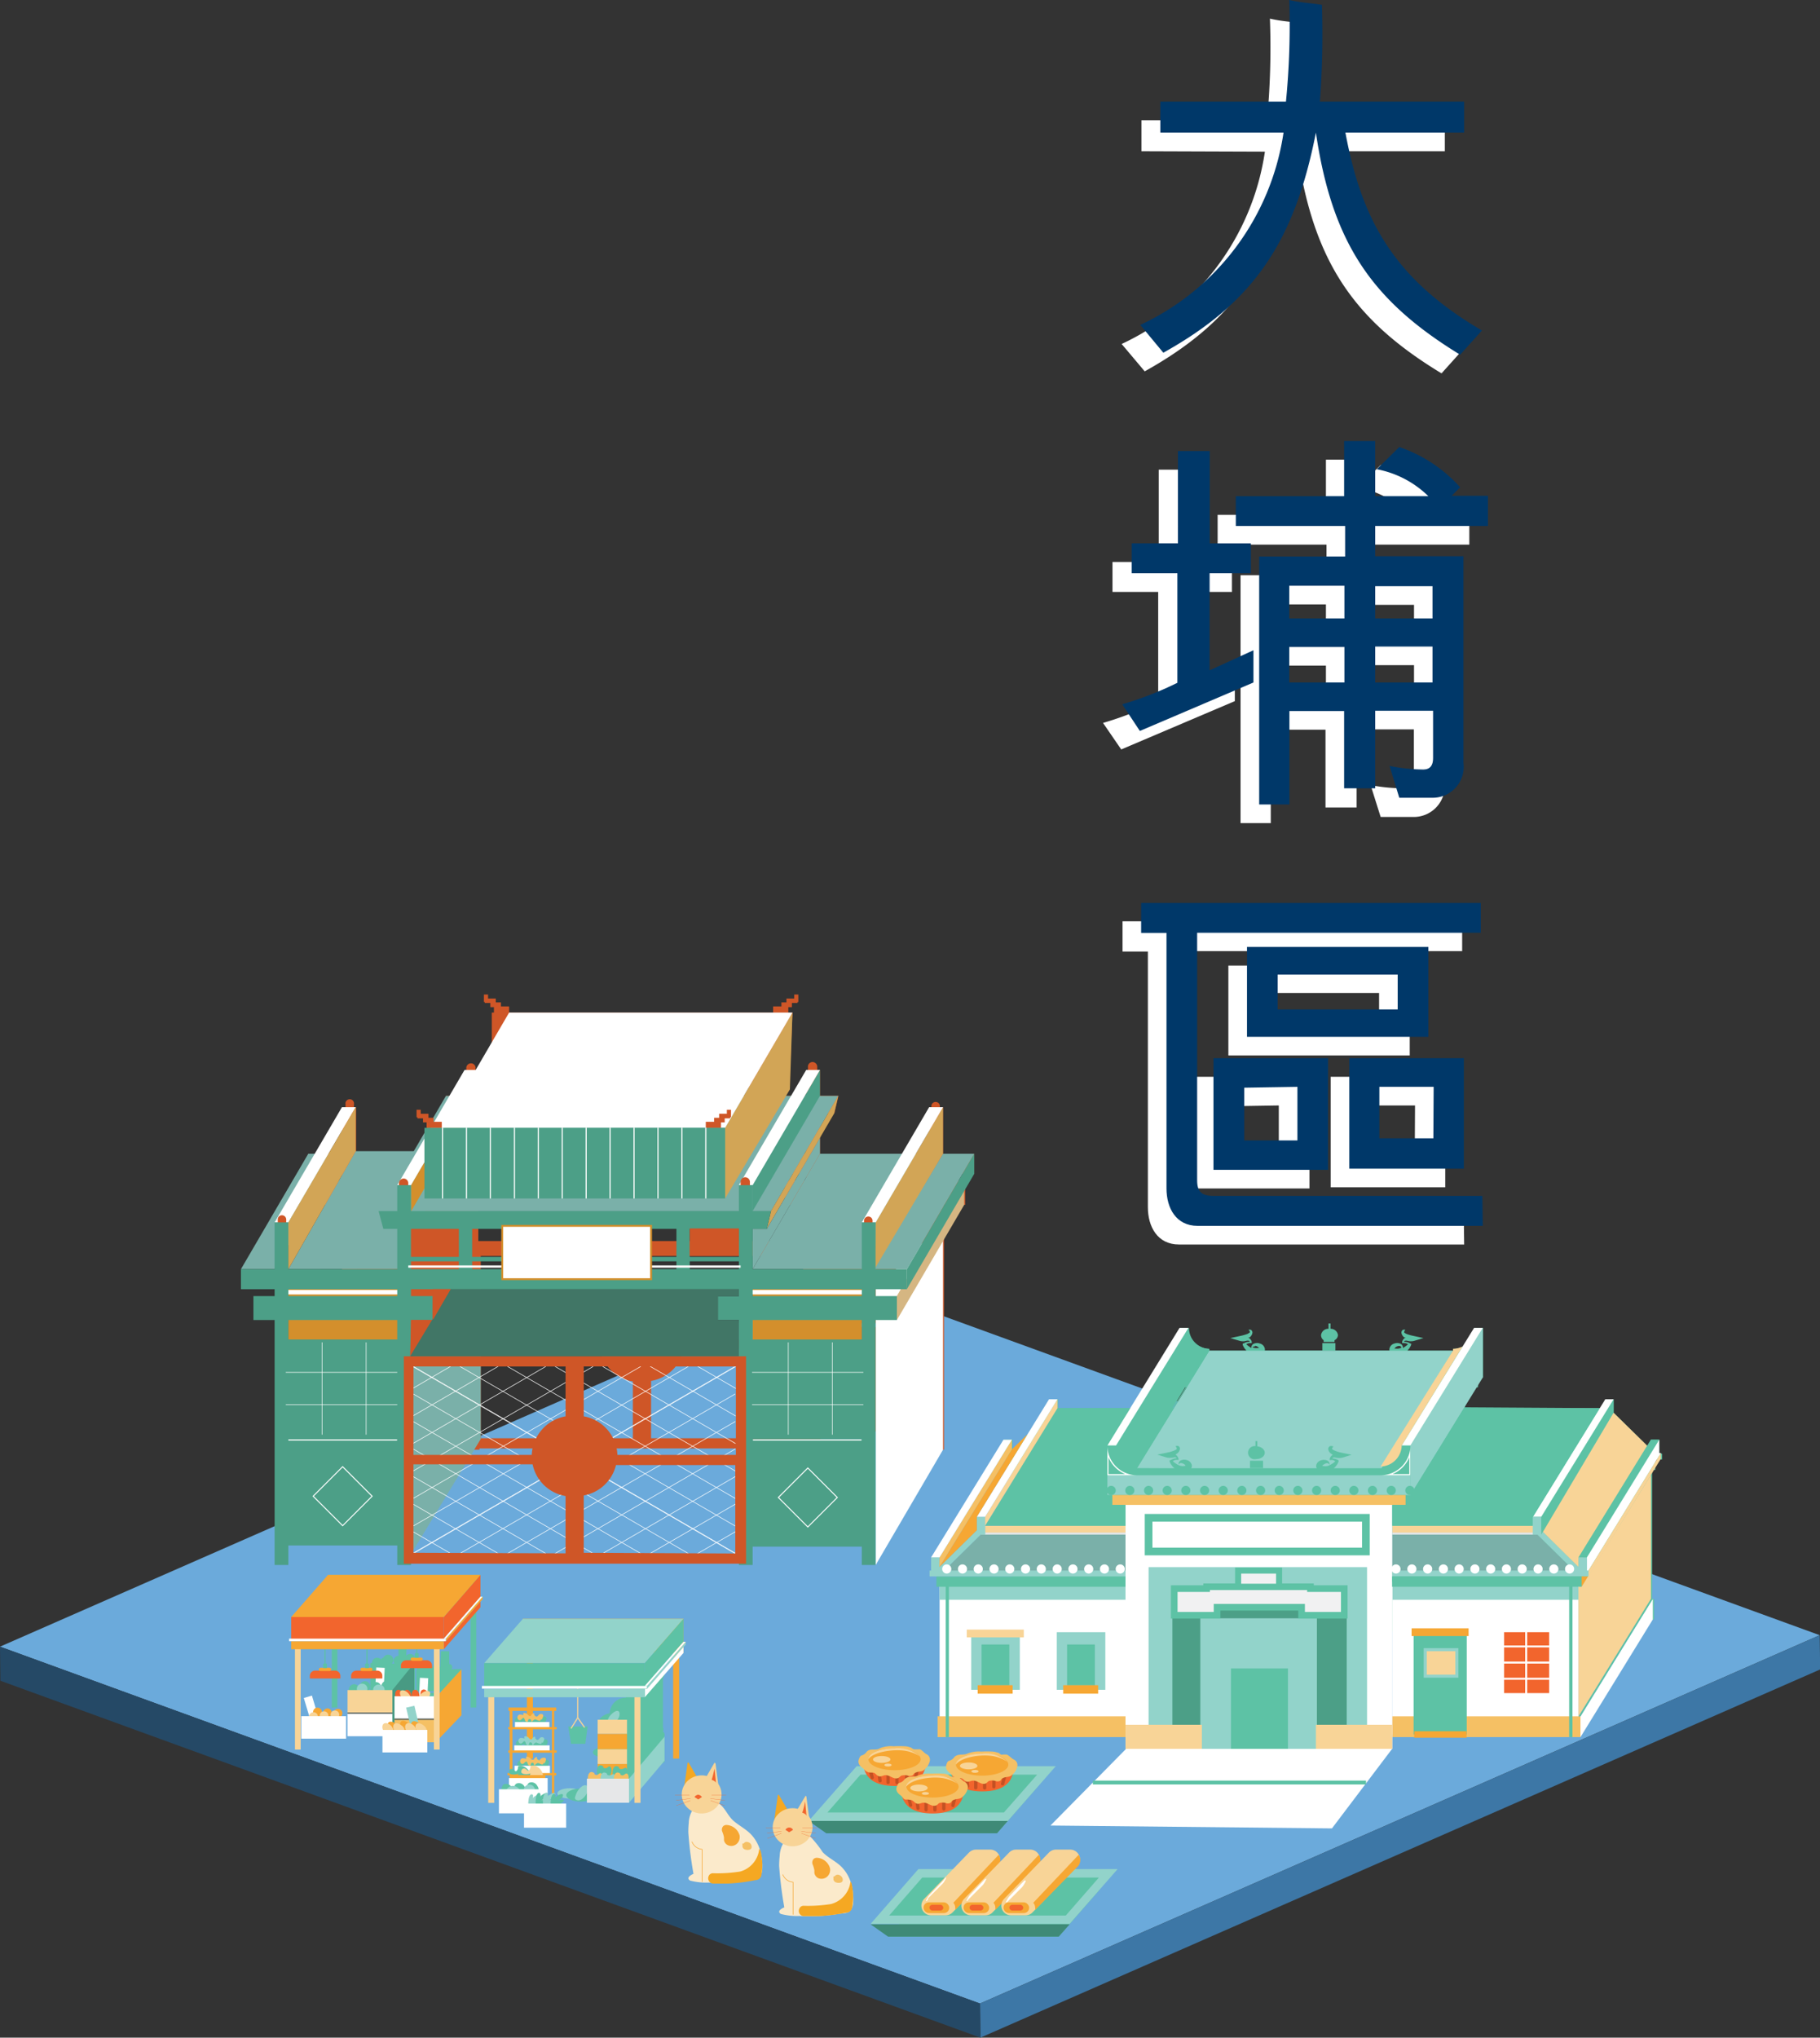 <svg xmlns="http://www.w3.org/2000/svg" width="127.05" height="142.17" viewBox="0 0 127.05 142.17">
  <rect x="0" y="0" width="127.05" height="142.17" fill="#333333" stroke="none"/>
  <g id="Layer_2" data-name="Layer 2">
    <g id="Iron">
      <g>
        <g>
          <path d="M79.68,10.55V8.39h8.77a54.45,54.45,0,0,0,.2-7.09c.87.2,1.43.2,2.28.34a63.26,63.26,0,0,1-.14,6.75h10.07l0,2.16H92.62c1.12,6,3.29,10.15,9.53,13.81l-1.52,1.69c-6.13-3.71-8.94-7.79-10.07-15.5C89,18.29,86.12,22.45,79.91,25.91L78.3,24a17.63,17.63,0,0,0,10-13.42Z" style="fill: #fff"/>
          <path d="M77,50.44a23.86,23.86,0,0,0,3.85-1.5V41.3H77.66V39.21h3.23V32.77h2.22v6.44H86V41.3H83.14v6.77l3.06-1.4v2.25l-7.93,3.37ZM98.41,35.92A7.12,7.12,0,0,0,94.81,34l1.57-1.55a10.07,10.07,0,0,1,4.25,2.84l-.59.59h2.53V38h-7.9v2.11l6.16,0v14.4A2.16,2.16,0,0,1,98.63,57H96.38l-.7-2.22A12.36,12.36,0,0,0,98,55c.47,0,.7-.25.7-.81V50.89h-4v5.45H92.53V50.91l-3.82,0v6.52H86.6l0-17.3,6,0,0-2.13H85V35.92l7.56,0V32.07h2.14v3.85Zm-9.7,6.25v2.28h3.85V42.17Zm0,6.75h3.85V46.44H88.71Zm10-6.72h-4v2.25h4Zm-4,4.21v2.51h4l0-2.51Z" style="fill: #fff"/>
          <path d="M102.21,86.83H82.3c-1.5,0-2.17-1.24-2.17-2.61V66.39l-1.77,0V64.28l23.71,0v2.08H82.27l0,17.26c0,.79.28,1.1,1.15,1.1h18.76Zm-10.8-3.91h-8V75.13l8,0Zm-5.85-5.73v3.68l3.71,0,0-3.74Zm12.85-3.55-12.66,0,0-6.27H98.41ZM87.89,71.73h8.38V69.28H87.89Zm13,3.4v7.71h-8V75.13Zm-2.11,2-3.79,0v3.6l3.77,0Z" style="fill: #fff"/>
        </g>
        <g>
          <path d="M81,9.25V7.09h8.77A54.45,54.45,0,0,0,90,0c.87.2,1.43.2,2.28.34a63.26,63.26,0,0,1-.14,6.75h10.07l0,2.16H93.92c1.12,6,3.29,10.15,9.53,13.81l-1.52,1.69C95.8,21,93,17,91.86,9.25,90.34,17,87.42,21.15,81.21,24.61L79.6,22.67a17.63,17.63,0,0,0,10-13.42Z" style="fill: #003869"/>
          <path d="M78.34,49.14a23.86,23.86,0,0,0,3.85-1.5V40H79V37.91h3.23V31.47h2.22v6.44h2.87V40H84.44v6.77l3.06-1.4v2.25L79.57,51ZM99.71,34.62a7,7,0,0,0-3.6-1.88l1.57-1.55A10.07,10.07,0,0,1,101.93,34l-.59.59h2.53v2.11H96v2.11l6.16,0v14.4a2.16,2.16,0,0,1-2.2,2.45H97.68L97,53.44a12.36,12.36,0,0,0,2.34.25c.47,0,.7-.25.7-.81V49.59H96V55H93.83V49.61l-3.82,0v6.52H87.9l0-17.3,6,0,0-2.13H86.27V34.62l7.56,0V30.77H96v3.85ZM90,40.87v2.28h3.85V40.87Zm0,6.75h3.85V45.14H90Zm10-6.72H96v2.25h4Zm-4,4.21v2.51h4l0-2.51Z" style="fill: #003869"/>
          <path d="M103.51,85.53H83.6c-1.5,0-2.17-1.24-2.17-2.61V65.09l-1.77,0V63l23.71,0v2.08H83.57l0,17.26c0,.79.28,1.1,1.15,1.1h18.76Zm-10.8-3.91h-8V73.83l8,0Zm-5.85-5.73v3.68l3.71,0,0-3.74Zm12.85-3.55-12.66,0,0-6.27H99.71ZM89.19,70.43h8.38V68H89.19Zm13,3.4v7.71h-8V73.83Zm-2.11,2-3.79,0v3.59l3.77,0Z" style="fill: #003869"/>
        </g>
        <g style="isolation: isolate">
          <polygon points="68.41 139.79 0 114.89 58.61 89.19 127.03 114.09 68.41 139.79" style="fill: #6baadb"/>
          <polygon points="68.44 142.17 68.41 139.79 127.03 114.09 127.06 116.48 68.44 142.17" style="fill: #3d77a6"/>
          <polygon points="0.03 117.27 0 114.89 68.41 139.79 68.44 142.17 0.03 117.27" style="fill: #254966"/>
        </g>
        <g>
          <g>
            <g>
              <path d="M115.83,101.38v-.93h-.59v.67l-2.6-2.55v-.94h-.58v.62h-9.8v.33h0V96.8h.92v-.69h.35V92.65h-.61a1.46,1.46,0,0,1-1.47,1.46v.13H98.24a1.17,1.17,0,0,0,.27-.41l0-.09-.06,0a.72.72,0,0,0-.44-.12.22.22,0,0,1,.06-.07.34.34,0,0,1,.18,0,.85.85,0,0,0,.48,0l.64-.19-.69-.15a3.43,3.43,0,0,1-.5-.14.76.76,0,0,1-.16-.1s0-.12.09-.19l0,0a.55.55,0,0,0-.17,0,.24.24,0,0,0-.11.2.49.49,0,0,0,.21.34l.09,0a.36.36,0,0,0-.12.08.46.46,0,0,0-.13.22l0,.09H98a.52.52,0,0,1,.29.08,1.58,1.58,0,0,1-.36.26.29.29,0,0,0-.2-.31.58.58,0,0,0-.39,0,.46.46,0,0,0-.34.34.26.26,0,0,0,0,.15H88.29a.26.26,0,0,0,0-.15.46.46,0,0,0-.34-.34.58.58,0,0,0-.39,0,.28.28,0,0,0-.2.31,1.58,1.58,0,0,1-.36-.26.52.52,0,0,1,.29-.08h.09l0-.09a.46.46,0,0,0-.13-.22.36.36,0,0,0-.12-.08l.09,0a.49.49,0,0,0,.21-.34.24.24,0,0,0-.11-.2.64.64,0,0,0-.17,0l0,0c.08.07.13.17.09.19a1.19,1.19,0,0,1-.16.1,3.43,3.43,0,0,1-.5.14l-.69.15.64.19a.85.85,0,0,0,.48,0,.34.34,0,0,1,.18,0,.22.22,0,0,1,.06.07.72.72,0,0,0-.44.12l-.06,0,0,.09a1.17,1.17,0,0,0,.27.41h-2.6v-.13A1.46,1.46,0,0,1,83,92.65h-.62v3.46h.35v.69h.93v1.45h-9.8v-.62h-.59v.94l-2.59,2.55v-.67h-.59v.93h-.11v.4h.48v.73h.22v9H70.5V113h13v.9h1.72v-.07h.14v.07h1.49v-.07h.06v0H87v0h2v0h2v0h4v0h2v0h2v0h.13v0h0v.07h1.49v-.07h.14v.07h1.71V113h13v-1.44h-.14v-9h.22v-.73h.48v-.4ZM97.42,94a.51.51,0,0,1,.22-.09c.08,0,.15,0,.19.12h0a.68.68,0,0,1-.42.06l-.07,0Zm-.08.09h0S97.33,94.14,97.34,94.12Zm-9.42,0h0S87.93,94.14,87.92,94.13Zm-.3-.19a.43.43,0,0,1,.21.09l.07.06-.07,0a.68.68,0,0,1-.42-.06h0C87.47,94,87.54,93.92,87.62,93.94Z" style="fill: #5dc2a5"/>
              <rect x="92.31" y="93.71" width="0.91" height="0.51" style="fill: #5dc2a5"/>
              <path d="M92.4,93.51h0v.12h.76v-.12h0a.43.43,0,0,0,.24-.36.51.51,0,0,0-.52-.44v-.37h-.14v.37a.51.51,0,0,0-.52.44A.43.43,0,0,0,92.4,93.51Z" style="fill: #5dc2a5"/>
            </g>
            <polygon points="101.43 94.24 84.42 94.24 79.37 102.44 96.39 102.53 101.43 94.24" style="fill: #92d3ca"/>
            <rect x="97.18" y="110.35" width="13.02" height="10.67" style="fill: #fff"/>
            <rect x="97.21" y="110.26" width="12.98" height="1.36" style="fill: #92d3ca"/>
            <rect x="97.18" y="119.75" width="13.15" height="1.45" style="fill: #f5c064"/>
            <polyline points="109.77 110.67 109.77 121.2 109.54 121.2 109.54 110.67" style="fill: #5dc2a5"/>
            <polygon points="110.01 109.72 96.5 109.72 96.5 106.78 107.03 106.78 110.01 109.72" style="fill: #7ab0a9"/>
            <rect x="97.19" y="106.45" width="10.09" height="0.48" transform="translate(204.47 213.38) rotate(-180)" style="fill: #f8d497"/>
            <rect x="108.67" y="106.18" width="0.41" height="4.27" transform="translate(-44.69 109.97) rotate(-45.47)" style="fill: #92d3ca"/>
            <rect x="110.19" y="108.66" width="0.59" height="1.24" transform="translate(220.97 218.56) rotate(-180)" style="fill: #92d3ca"/>
            <rect x="97.21" y="109.58" width="13.68" height="0.41" style="fill: #92d3ca"/>
            <rect x="65.59" y="110.35" width="13.02" height="10.67" style="fill: #fff"/>
            <rect x="65.59" y="110.26" width="12.98" height="1.36" style="fill: #92d3ca"/>
            <rect x="65.45" y="119.75" width="13.15" height="1.45" style="fill: #f5c064"/>
            <polyline points="65.37 110.71 78.61 110.71 78.61 109.99 65.37 109.99" style="fill: #5dc2a5"/>
            <polyline points="66.02 110.67 66.02 121.2 66.24 121.2 66.24 110.67" style="fill: #5dc2a5"/>
            <polygon points="65.77 109.72 79.28 109.72 79.28 106.78 68.75 106.78 65.77 109.72" style="fill: #7ab0a9"/>
            <rect x="68.48" y="106.45" width="10.09" height="0.48" style="fill: #f8d497"/>
            <rect x="68.48" y="106.93" width="10.09" height="0.14" style="fill: #e6e7e8"/>
            <rect x="97.19" y="106.93" width="10.09" height="0.14" style="fill: #e6e7e8"/>
            <rect x="68.19" y="105.83" width="0.59" height="1.24" style="fill: #92d3ca"/>
            <rect x="64.77" y="108.11" width="4.27" height="0.41" transform="translate(-56.75 78.02) rotate(-44.53)" style="fill: #92d3ca"/>
            <rect x="65" y="108.66" width="0.59" height="1.24" style="fill: #92d3ca"/>
            <rect x="64.89" y="109.58" width="13.68" height="0.41" style="fill: #92d3ca"/>
            <rect x="98.68" y="113.79" width="3.71" height="7.23" style="fill: #5dc2a5"/>
            <rect x="105" y="113.88" width="1.47" height="0.93" style="fill: #f2652d"/>
            <rect x="105" y="114.94" width="1.47" height="0.99" style="fill: #f2652d"/>
            <rect x="105" y="117.2" width="1.47" height="0.93" style="fill: #f2652d"/>
            <rect x="105" y="116.07" width="1.47" height="0.99" style="fill: #f2652d"/>
            <rect x="106.61" y="113.88" width="1.53" height="0.93" style="fill: #f2652d"/>
            <rect x="106.61" y="114.94" width="1.53" height="0.99" style="fill: #f2652d"/>
            <rect x="106.61" y="116.07" width="1.53" height="0.99" style="fill: #f2652d"/>
            <rect x="106.61" y="117.2" width="1.53" height="0.93" style="fill: #f2652d"/>
            <rect x="99.49" y="115.1" width="2.21" height="1.85" style="fill: #f8d497;stroke: #92d3ca;stroke-miterlimit: 10;stroke-width: 0.212px"/>
            <rect x="98.54" y="113.61" width="3.98" height="0.54" style="fill: #f6a733"/>
            <rect x="98.72" y="120.79" width="3.66" height="0.45" style="fill: #f6a733"/>
            <rect x="73.77" y="113.88" width="3.39" height="4.02" style="fill: #92d3ca"/>
            <rect x="74.49" y="114.74" width="1.94" height="2.85" style="fill: #5dc2a5"/>
            <rect x="74.22" y="117.58" width="2.44" height="0.59" style="fill: #f6a733"/>
            <g>
              <rect x="67.8" y="113.88" width="3.39" height="4.02" style="fill: #92d3ca"/>
              <rect x="68.52" y="114.74" width="1.94" height="2.85" style="fill: #5dc2a5"/>
              <rect x="68.25" y="117.58" width="2.44" height="0.59" style="fill: #f6a733"/>
            </g>
            <rect x="67.49" y="113.7" width="3.98" height="0.54" style="fill: #f8d497"/>
            <polyline points="78.57 104.95 97.19 104.95 97.19 122.03 78.57 122.03" style="fill: #fff"/>
            <rect x="80.18" y="105.9" width="15.17" height="2.35" style="fill: #fff;stroke: #5dc2a5;stroke-miterlimit: 10;stroke-width: 0.538px"/>
            <rect x="80.18" y="109.34" width="15.25" height="12.68" style="fill: #92d3ca"/>
            <rect x="81.84" y="110.98" width="12.17" height="11.07" style="fill: #4c9f87"/>
            <rect x="83.79" y="112.91" width="8.14" height="9.16" style="fill: #92d3ca"/>
            <rect x="78.57" y="120.34" width="5.33" height="1.69" style="fill: #f8d497"/>
            <rect x="91.86" y="120.34" width="5.33" height="1.69" style="fill: #f8d497"/>
            <rect x="85.93" y="116.41" width="3.98" height="5.69" style="fill: #5dc2a5"/>
            <rect x="77.88" y="102.44" width="19.89" height="0.68" style="fill: #5dc2a5"/>
            <g>
              <rect x="87.26" y="101.92" width="0.91" height="0.51" style="fill: #5dc2a5"/>
              <path d="M88.29,101.36c0,.24-.26.44-.59.44a.46.46,0,1,1,0-.89C88,100.91,88.29,101.11,88.29,101.36Z" style="fill: #5dc2a5"/>
              <rect x="87.64" y="100.55" width="0.13" height="0.45" style="fill: #5dc2a5"/>
            </g>
            <path d="M82.1,100.89a.37.37,0,0,1,.16,0,.23.23,0,0,1,.11.19.45.45,0,0,1-.21.34,1.11,1.11,0,0,1-.3.17.84.84,0,0,1-.33.07l0-.34a1.91,1.91,0,0,0,.38.12.5.5,0,0,1,.24.12.48.48,0,0,1,.12.22l0,.08h-.09a.4.4,0,0,0-.37.16l0-.13a1.55,1.55,0,0,0,.44.32.66.66,0,0,0,.43.07c.11,0,.09-.07.09,0s0-.06-.08-.1a.54.54,0,0,0-.22-.1.17.17,0,0,0-.19.12h0a.27.27,0,0,1,.19-.32.61.61,0,0,1,.4,0,.47.47,0,0,1,.33.35.37.37,0,0,1-.12.31.94.94,0,0,1-.2.12.83.83,0,0,1-.78-.14,1.07,1.07,0,0,1-.45-.55l0-.09.06,0a.84.84,0,0,1,.54-.13l-.07.08a.18.18,0,0,0-.09-.14.25.25,0,0,0-.17,0,1.12,1.12,0,0,1-.49,0l-.64-.2.69-.14a2.38,2.38,0,0,0,.5-.15.57.57,0,0,0,.17-.1s0-.11-.09-.19Z" style="fill: #5dc2a5"/>
            <path d="M93.09,100.92c-.08.08-.13.18-.09.19a.57.57,0,0,0,.17.1,2.48,2.48,0,0,0,.49.15l.69.14-.63.2a1.12,1.12,0,0,1-.49,0,.23.23,0,0,0-.17,0,.22.22,0,0,0-.1.14l-.06-.08a.85.85,0,0,1,.54.13l0,0,0,.09a1.12,1.12,0,0,1-.45.55.85.85,0,0,1-.79.14.72.72,0,0,1-.19-.12.35.35,0,0,1-.13-.31.47.47,0,0,1,.34-.35.58.58,0,0,1,.39,0,.28.28,0,0,1,.2.32h0a.18.18,0,0,0-.19-.12.44.44,0,0,0-.22.1c-.07,0-.11.13-.09.1s0,0,.1,0a.63.63,0,0,0,.42-.07,1.43,1.43,0,0,0,.44-.32l0,.13a.38.38,0,0,0-.37-.16h-.08l0-.08a.46.46,0,0,1,.37-.34,2.48,2.48,0,0,0,.38-.12l0,.34a.89.89,0,0,1-.34-.07,1.52,1.52,0,0,1-.3-.17.45.45,0,0,1-.21-.34.24.24,0,0,1,.12-.19.33.33,0,0,1,.16,0Z" style="fill: #5dc2a5"/>
            <polygon points="93.84 110.84 93.84 112.7 90.86 112.7 90.86 112.14 84.96 112.14 84.96 112.7 81.97 112.7 81.97 110.84 84.23 110.84 84.23 110.71 91.48 110.71 91.48 110.84 93.84 110.84" style="fill: #f1f1f2;stroke: #5dc2a5;stroke-miterlimit: 10;stroke-width: 0.463px"/>
            <polygon points="92.98 127.57 73.33 127.37 78.61 122.02 97.18 122.02 92.98 127.57" style="fill: #fff"/>
            <rect x="77.3" y="102.93" width="21.17" height="1.38" style="fill: #92d3ca"/>
            <rect x="77.64" y="104.31" width="20.48" height="0.69" style="fill: #f5c064"/>
            <g>
              <path d="M77.3,102.89l0-1.84a2,2,0,0,0,1.46,1.84Z" style="fill: #5dc2a5"/>
              <path d="M77.38,101.67a2.15,2.15,0,0,0,1.17,1.18H77.38v-1.18m-.08-.82v2.08h2.07a2.08,2.08,0,0,1-2.07-2.08Z" style="fill: #fff"/>
            </g>
            <g>
              <path d="M96.66,102.89A2,2,0,0,0,98.5,101l-.08,1.87Z" style="fill: #5dc2a5"/>
              <path d="M98.38,101.67v1.18H97.2a2.14,2.14,0,0,0,1.18-1.18m.08-.82a2.08,2.08,0,0,1-2.08,2.08h2.08v-2.08Z" style="fill: #fff"/>
            </g>
            <rect x="86.43" y="109.58" width="2.86" height="1.13" style="fill: #f1f1f2;stroke: #5dc2a5;stroke-miterlimit: 10;stroke-width: 0.424px"/>
            <polygon points="98.46 100.85 103.51 92.65 103.51 96.11 98.46 104.31 98.46 100.85" style="fill: #92d3ca"/>
            <polygon points="102.9 92.65 103.51 92.65 98.46 100.85 97.85 100.85 102.9 92.65" style="fill: #fff"/>
            <path d="M101.43,94.24v-.13a1.65,1.65,0,0,0,.66-.16l-4.24,6.9a1.5,1.5,0,0,1-1.47,1.47Z" style="fill: #f8d497"/>
            <polygon points="84.42 94.24 84.42 94.11 79.37 102.32 79.37 102.44 84.42 94.24" style="fill: #5dc2a5"/>
            <path d="M77.91,100.85l5-8.2a1.54,1.54,0,0,0,1.46,1.46l-5,8.21A1.44,1.44,0,0,1,77.91,100.85Z" style="fill: #5dc2a5"/>
            <polygon points="82.34 92.65 77.3 100.85 77.91 100.85 82.96 92.65 82.34 92.65" style="fill: #fff"/>
            <polygon points="107.59 105.83 112.64 97.63 112.64 98.57 107.59 107.07 107.59 105.83" style="fill: #5dc2a5"/>
            <polygon points="112.06 97.63 112.64 97.63 107.59 105.83 107.01 105.83 112.06 97.63" style="fill: #fff"/>
            <polygon points="102.23 98.19 111.67 98.25 107.01 105.83 107.01 106.45 97.19 106.45 97.19 105 98.12 105 98.46 104.31 102.23 98.19" style="fill: #5dc2a5"/>
            <polygon points="68.77 106.45 73.82 98.25 78.9 98.25 77.3 100.85 77.3 104.31 77.64 104.31 77.64 105 78.57 105 78.57 106.45 68.77 106.45" style="fill: #5dc2a5"/>
            <polygon points="68.77 105.83 73.82 97.63 73.82 98.25 68.77 106.45 68.77 105.83" style="fill: #f8d497"/>
            <polygon points="73.23 97.63 73.82 97.63 68.77 105.83 68.19 105.83 73.23 97.63" style="fill: #fff"/>
            <polygon points="65.57 109.34 70.64 101.12 71.73 100.07 68.19 105.83 68.19 106.77 65.57 109.34" style="fill: #f6a733"/>
            <polygon points="65.59 108.66 70.64 100.45 70.64 101.12 65.57 109.34 65.59 108.66" style="fill: #f5c064"/>
            <polygon points="70.05 100.45 70.64 100.45 65.59 108.66 65 108.66 70.05 100.45" style="fill: #fff"/>
            <rect x="107.01" y="105.83" width="0.59" height="1.24" transform="translate(214.6 212.91) rotate(-180)" style="fill: #92d3ca"/>
            <polygon points="112.64 98.57 107.71 106.88 110.19 109.33 110.19 108.66 110.49 108.66 115.24 101.12 112.64 98.57" style="fill: #f8d497"/>
            <polygon points="110.19 108.66 115.24 100.45 115.83 100.45 110.78 108.66 110.19 108.66" style="fill: #5dc2a5"/>
            <polygon points="110.78 108.66 110.78 109.58 110.89 109.58 115.94 101.38 115.83 101.38 115.83 100.45 110.78 108.66" style="fill: #fff"/>
            <polygon points="115.94 101.38 115.94 101.78 110.89 109.99 110.89 109.58 115.94 101.38" style="fill: #f8d497"/>
            <polygon points="110.33 119.75 115.38 111.55 115.38 112.99 110.33 121.2 110.33 119.75" style="fill: #fff"/>
            <polygon points="115.24 111.55 115.38 111.55 110.33 119.75 110.19 119.75 115.24 111.55" style="fill: #5dc2a5"/>
            <polyline points="110.41 109.99 110.41 110.21 110.41 110.71 97.18 110.71 97.18 109.99 110.41 109.99" style="fill: #5dc2a5"/>
            <polygon points="110.41 110.71 110.89 109.99 110.41 109.99 110.41 110.71" style="fill: #f6a733"/>
            <polygon points="110.19 110.71 110.19 119.75 110.19 110.71 110.41 110.71 115.25 102.9 115.25 111.55 110.19 119.75 110.19 110.71" style="fill: #f8d497"/>
            <line x1="76.29" y1="124.37" x2="95.36" y2="124.37" style="fill: none;stroke: #5dc2a5;stroke-miterlimit: 10;stroke-width: 0.269px"/>
          </g>
          <g>
            <circle cx="66.09" cy="109.47" r="0.32" style="fill: #fff"/>
            <circle cx="67.19" cy="109.47" r="0.32" style="fill: #fff"/>
            <circle cx="68.29" cy="109.47" r="0.32" style="fill: #fff"/>
            <circle cx="69.39" cy="109.47" r="0.32" style="fill: #fff"/>
            <circle cx="70.49" cy="109.47" r="0.32" style="fill: #fff"/>
            <circle cx="71.59" cy="109.47" r="0.32" style="fill: #fff"/>
            <circle cx="72.69" cy="109.47" r="0.32" style="fill: #fff"/>
            <circle cx="73.8" cy="109.47" r="0.32" style="fill: #fff"/>
            <circle cx="74.9" cy="109.47" r="0.32" style="fill: #fff"/>
            <circle cx="76" cy="109.47" r="0.32" style="fill: #fff"/>
            <circle cx="77.1" cy="109.47" r="0.32" style="fill: #fff"/>
            <circle cx="78.2" cy="109.47" r="0.32" style="fill: #fff"/>
          </g>
          <g>
            <circle cx="97.45" cy="109.47" r="0.32" style="fill: #fff"/>
            <circle cx="98.56" cy="109.47" r="0.32" style="fill: #fff"/>
            <circle cx="99.66" cy="109.47" r="0.32" style="fill: #fff"/>
            <circle cx="100.76" cy="109.47" r="0.32" style="fill: #fff"/>
            <circle cx="101.86" cy="109.47" r="0.32" style="fill: #fff"/>
            <circle cx="102.96" cy="109.47" r="0.32" style="fill: #fff"/>
            <circle cx="104.06" cy="109.47" r="0.32" style="fill: #fff"/>
            <circle cx="105.16" cy="109.47" r="0.32" style="fill: #fff"/>
            <circle cx="106.26" cy="109.47" r="0.32" style="fill: #fff"/>
            <circle cx="107.37" cy="109.47" r="0.32" style="fill: #fff"/>
            <circle cx="108.47" cy="109.47" r="0.32" style="fill: #fff"/>
            <circle cx="109.57" cy="109.47" r="0.32" style="fill: #fff"/>
          </g>
          <g>
            <circle cx="77.57" cy="103.99" r="0.32" style="fill: #5dc2a5"/>
            <circle cx="78.87" cy="103.99" r="0.32" style="fill: #5dc2a5"/>
            <circle cx="80.18" cy="103.99" r="0.32" style="fill: #5dc2a5"/>
            <circle cx="81.48" cy="103.99" r="0.32" style="fill: #5dc2a5"/>
            <circle cx="82.78" cy="103.99" r="0.32" style="fill: #5dc2a5"/>
            <circle cx="84.09" cy="103.99" r="0.32" style="fill: #5dc2a5"/>
            <circle cx="85.39" cy="103.99" r="0.32" style="fill: #5dc2a5"/>
            <circle cx="86.69" cy="103.99" r="0.32" style="fill: #5dc2a5"/>
            <circle cx="88" cy="103.99" r="0.32" style="fill: #5dc2a5"/>
            <circle cx="89.3" cy="103.99" r="0.32" style="fill: #5dc2a5"/>
            <circle cx="90.6" cy="103.99" r="0.32" style="fill: #5dc2a5"/>
            <circle cx="91.91" cy="103.99" r="0.32" style="fill: #5dc2a5"/>
            <circle cx="93.21" cy="103.99" r="0.32" style="fill: #5dc2a5"/>
            <circle cx="94.51" cy="103.99" r="0.32" style="fill: #5dc2a5"/>
            <circle cx="95.81" cy="103.99" r="0.32" style="fill: #5dc2a5"/>
            <circle cx="97.12" cy="103.99" r="0.32" style="fill: #5dc2a5"/>
            <circle cx="98.42" cy="103.99" r="0.32" style="fill: #5dc2a5"/>
          </g>
        </g>
        <g>
          <g>
            <polygon points="33.84 69.98 34.23 69.98 34.23 70.27 34.48 70.27 34.48 70.65 34.33 70.65 34.33 76.23 55.1 75.83 55.32 70.65 55.03 70.65 55.03 70.27 55.28 70.27 55.28 69.98 55.67 69.98 55.67 69.91 55.73 69.91 55.73 69.39 55.44 69.39 55.44 69.67 54.9 69.67 54.9 69.94 54.55 69.94 54.55 70.22 53.97 70.22 53.97 70.65 35.54 70.65 35.54 70.22 34.97 70.22 34.97 69.94 34.61 69.94 34.61 69.67 34.07 69.67 34.07 69.39 33.78 69.39 33.78 69.91 33.84 69.91 33.84 69.98" style="fill: #cf5627"/>
            <path d="M68,81.9V80.5H65.83V77.25h-.22v-.12a.3.3,0,0,0-.59,0v.12h-.16V80.5H57.24V77.69h1l.29-1.23H57.24V74.65h-.19v-.22a.33.33,0,0,0-.33-.33.32.32,0,0,0-.32.33v.22h-.12v1.81H33.39V74.65H33.2v-.13a.32.32,0,0,0-.32-.33.33.33,0,0,0-.33.33v.13h-.12v1.81h-1.3l.33,1.23h1V80.5h-7.6V77.25h-.15v-.2a.3.3,0,1,0-.59,0v.2h-.22V80.5H21.52v1.4h2.35v.48H22.39v1.68h1.48v17.09h1V99.79h7.6v1.36h1v-.09H56.28v.09h1V99.88h7.62v1.27h1V84.06h1.48V82.38H65.83V81.9ZM56.28,80.5H52.85V77.69h3.43Zm-18.62,0V77.69H51.92V80.5Zm-4.27-2.81h3.34V80.5H33.39ZM24.83,81.9h7.6v.48h-7.6Zm19.35,18.45H33.56V94.18h8.32a2.82,2.82,0,0,0,2.3,2.21Zm0-9.57a2.85,2.85,0,0,0-2.36,2.69H33.56V87.63H44.18Zm11.89,9.57H45.45v-4a2.83,2.83,0,0,0,2.29-2.21h8.33Zm0-6.88H47.8a2.84,2.84,0,0,0-2.35-2.69V87.63H56.07ZM44.89,86.59H33.39V84.06h1.5V82.38h-1.5V81.9H56.28v.48H54.8v1.68h1.48v2.53Zm12.35,6v-.27h7.62v.27Zm7.62-7.19H57.24V84.06h7.62Zm0-3H57.24V81.9h7.62Z" style="fill: #cf5627"/>
          </g>
          <polygon points="20.13 88.55 24.83 80.32 31.7 80.32 29.54 84.79 28.37 85.29 28.37 87.21 27.73 88.54 20.13 88.55" style="fill: #7ab0a9"/>
          <polygon points="26.45 84.51 53.82 84.51 58.52 76.46 31.13 76.46 26.45 84.51" style="fill: #7ab0a9"/>
          <polygon points="28.69 82.69 33.39 74.65 33.39 76.46 28.69 84.53 28.69 82.69" style="fill: #d38f2c"/>
          <polygon points="55.32 70.65 55.14 76.01 50.62 83.62 50.62 78.69 55.32 70.65" style="fill: #d2a556"/>
          <polygon points="52.54 82.69 57.24 74.65 57.24 76.46 52.54 84.5 52.54 82.69" style="fill: #4c9f87"/>
          <polygon points="58.52 76.46 58.23 77.69 53.53 85.74 53.82 84.5 58.52 76.46" style="fill: #d2a556"/>
          <polygon points="52.54 88.55 57.24 80.5 57.24 79.39 53.53 85.74 52.54 85.74 52.54 88.55" style="fill: #7ab0a9"/>
          <polygon points="57.24 80.5 64.86 80.5 60.16 88.55 52.54 88.55 57.24 80.5" style="fill: #7ab0a9"/>
          <polygon points="61.13 85.29 65.83 77.25 65.83 80.5 61.05 88.73 61.13 85.29" style="fill: #d2a556"/>
          <polygon points="61.13 109.19 65.83 101.15 65.83 85.31 61.13 89.95 61.13 109.19" style="fill: #fff"/>
          <polygon points="62.61 90.42 67.31 82.38 67.31 84.06 62.61 92.1 62.61 90.42" style="fill: #d5b682"/>
          <polygon points="65.83 80.5 68.01 80.5 63.31 88.55 61.05 88.55 65.83 80.5" style="fill: #7ab0a9"/>
          <rect x="52.54" y="89.94" width="7.62" height="3.53" style="fill: #d38f2c"/>
          <rect x="20.13" y="89.94" width="7.67" height="3.53" style="fill: #d38f2c"/>
          <polygon points="28.86 94.59 33.56 94.59 33.56 100.4 28.69 108.44 28.86 94.59" style="fill: #7ab0a9"/>
          <polygon points="68.01 80.5 68.01 81.9 63.31 89.94 63.31 88.55 68.01 80.5" style="fill: #4c9f87"/>
          <line x1="19.95" y1="90.16" x2="28.21" y2="90.16" style="fill: none;stroke: #fff;stroke-miterlimit: 10;stroke-width: 0.31px"/>
          <line x1="52.15" y1="90.16" x2="60.2" y2="90.16" style="fill: none;stroke: #fff;stroke-miterlimit: 10;stroke-width: 0.31px"/>
          <polygon points="16.82 88.55 21.52 80.5 23.87 80.5 19.17 88.55 16.82 88.55" style="fill: #7ab0a9"/>
          <polygon points="51.58 82.69 52.54 82.69 57.24 74.65 56.28 74.65 51.58 82.69" style="fill: #fff"/>
          <g>
            <g>
              <g>
                <line x1="28.86" y1="108.39" x2="51.37" y2="95.34" style="fill: none;stroke: #fff;stroke-miterlimit: 10;stroke-width: 0.039px"/>
                <line x1="28.85" y1="106.47" x2="48.05" y2="95.34" style="fill: none;stroke: #fff;stroke-miterlimit: 10;stroke-width: 0.039px"/>
                <line x1="28.84" y1="104.55" x2="44.73" y2="95.34" style="fill: none;stroke: #fff;stroke-miterlimit: 10;stroke-width: 0.039px"/>
                <line x1="28.83" y1="102.64" x2="41.41" y2="95.34" style="fill: none;stroke: #fff;stroke-miterlimit: 10;stroke-width: 0.039px"/>
                <line x1="28.82" y1="100.72" x2="38.1" y2="95.34" style="fill: none;stroke: #fff;stroke-miterlimit: 10;stroke-width: 0.039px"/>
                <line x1="28.81" y1="98.8" x2="34.78" y2="95.33" style="fill: none;stroke: #fff;stroke-miterlimit: 10;stroke-width: 0.039px"/>
                <line x1="28.8" y1="96.88" x2="31.46" y2="95.33" style="fill: none;stroke: #fff;stroke-miterlimit: 10;stroke-width: 0.039px"/>
              </g>
              <g>
                <line x1="51.31" y1="95.34" x2="28.8" y2="108.39" style="fill: none;stroke: #fff;stroke-miterlimit: 10;stroke-width: 0.039px"/>
                <line x1="51.32" y1="97.26" x2="32.11" y2="108.39" style="fill: none;stroke: #fff;stroke-miterlimit: 10;stroke-width: 0.039px"/>
                <line x1="51.33" y1="99.18" x2="35.43" y2="108.39" style="fill: none;stroke: #fff;stroke-miterlimit: 10;stroke-width: 0.039px"/>
                <line x1="51.34" y1="101.09" x2="38.75" y2="108.39" style="fill: none;stroke: #fff;stroke-miterlimit: 10;stroke-width: 0.039px"/>
                <line x1="51.35" y1="103.01" x2="42.07" y2="108.39" style="fill: none;stroke: #fff;stroke-miterlimit: 10;stroke-width: 0.039px"/>
                <line x1="51.36" y1="104.93" x2="45.38" y2="108.39" style="fill: none;stroke: #fff;stroke-miterlimit: 10;stroke-width: 0.039px"/>
                <line x1="51.37" y1="106.85" x2="48.7" y2="108.39" style="fill: none;stroke: #fff;stroke-miterlimit: 10;stroke-width: 0.039px"/>
              </g>
            </g>
            <g>
              <g>
                <line x1="51.31" y1="108.39" x2="28.8" y2="95.34" style="fill: none;stroke: #fff;stroke-miterlimit: 10;stroke-width: 0.039px"/>
                <line x1="51.32" y1="106.47" x2="32.11" y2="95.34" style="fill: none;stroke: #fff;stroke-miterlimit: 10;stroke-width: 0.039px"/>
                <line x1="51.33" y1="104.55" x2="35.43" y2="95.34" style="fill: none;stroke: #fff;stroke-miterlimit: 10;stroke-width: 0.039px"/>
                <line x1="51.34" y1="102.64" x2="38.75" y2="95.34" style="fill: none;stroke: #fff;stroke-miterlimit: 10;stroke-width: 0.039px"/>
                <line x1="51.35" y1="100.72" x2="42.07" y2="95.34" style="fill: none;stroke: #fff;stroke-miterlimit: 10;stroke-width: 0.039px"/>
                <line x1="51.36" y1="98.8" x2="45.38" y2="95.33" style="fill: none;stroke: #fff;stroke-miterlimit: 10;stroke-width: 0.039px"/>
                <line x1="51.37" y1="96.88" x2="48.7" y2="95.33" style="fill: none;stroke: #fff;stroke-miterlimit: 10;stroke-width: 0.039px"/>
              </g>
              <g>
                <line x1="28.86" y1="95.34" x2="51.37" y2="108.39" style="fill: none;stroke: #fff;stroke-miterlimit: 10;stroke-width: 0.039px"/>
                <line x1="28.85" y1="97.26" x2="48.05" y2="108.39" style="fill: none;stroke: #fff;stroke-miterlimit: 10;stroke-width: 0.039px"/>
                <line x1="28.84" y1="99.18" x2="44.73" y2="108.39" style="fill: none;stroke: #fff;stroke-miterlimit: 10;stroke-width: 0.039px"/>
                <line x1="28.83" y1="101.09" x2="41.41" y2="108.39" style="fill: none;stroke: #fff;stroke-miterlimit: 10;stroke-width: 0.039px"/>
                <line x1="28.82" y1="103.01" x2="38.1" y2="108.39" style="fill: none;stroke: #fff;stroke-miterlimit: 10;stroke-width: 0.039px"/>
                <line x1="28.81" y1="104.93" x2="34.78" y2="108.39" style="fill: none;stroke: #fff;stroke-miterlimit: 10;stroke-width: 0.039px"/>
                <line x1="28.8" y1="106.85" x2="31.46" y2="108.39" style="fill: none;stroke: #fff;stroke-miterlimit: 10;stroke-width: 0.039px"/>
              </g>
            </g>
          </g>
          <polygon points="27.73 82.69 32.43 74.65 33.39 74.65 28.69 82.69 27.73 82.69" style="fill: #fff"/>
          <polygon points="19.17 85.29 20.13 85.29 24.83 77.25 23.87 77.25 19.17 85.29" style="fill: #fff"/>
          <polygon points="60.16 85.29 64.86 77.25 65.83 77.25 61.13 85.29 60.16 85.29" style="fill: #fff"/>
          <polygon points="30.84 78.71 35.54 70.65 55.32 70.65 50.62 78.69 30.84 78.71" style="fill: #fff"/>
          <g>
            <path d="M60.91,85.44a.3.3,0,0,1-.3.3h0a.3.3,0,0,1-.29-.3v-.26a.29.29,0,0,1,.29-.3h0a.29.29,0,0,1,.3.3Z" style="fill: #cf5627"/>
            <rect x="52.17" y="100.38" width="8.36" height="7.53" style="fill: #4c9f87"/>
            <rect x="54.93" y="103.03" width="2.91" height="2.91" transform="translate(-57.36 70.47) rotate(-45)" style="fill: none;stroke: #fff;stroke-miterlimit: 10;stroke-width: 0.068px"/>
            <path d="M19.39,85.35a.29.29,0,0,0,.29.3h0a.3.3,0,0,0,.3-.3v-.26a.3.3,0,0,0-.3-.3h0a.29.29,0,0,0-.29.3Z" style="fill: #cf5627"/>
            <rect x="19.76" y="100.35" width="8.36" height="7.48" style="fill: #4c9f87"/>
            <rect x="19.76" y="93.46" width="8.36" height="6.93" style="fill: #4c9f87"/>
            <rect x="52.17" y="93.46" width="8.36" height="6.93" style="fill: #4c9f87"/>
            <rect x="22.46" y="102.94" width="2.91" height="2.91" transform="translate(-66.82 47.5) rotate(-45.01)" style="fill: none;stroke: #fff;stroke-miterlimit: 10;stroke-width: 0.068px"/>
            <rect x="29.78" y="78.27" width="1.06" height="0.44" style="fill: #cf5627"/>
            <rect x="29.53" y="77.99" width="0.74" height="0.32" style="fill: #cf5627"/>
            <rect x="29.14" y="77.71" width="0.77" height="0.32" style="fill: #cf5627"/>
            <rect x="29.08" y="77.43" width="0.29" height="0.52" style="fill: #cf5627"/>
            <rect x="49.27" y="78.27" width="1.06" height="0.44" style="fill: #cf5627"/>
            <rect x="49.85" y="77.99" width="0.74" height="0.32" style="fill: #cf5627"/>
            <rect x="50.2" y="77.71" width="0.77" height="0.32" style="fill: #cf5627"/>
            <rect x="50.74" y="77.43" width="0.29" height="0.52" style="fill: #cf5627"/>
            <path d="M28.5,82.85a.32.32,0,0,1-.32.33h0a.33.33,0,0,1-.33-.33v-.29a.33.33,0,0,1,.33-.33h0a.32.32,0,0,1,.32.33Z" style="fill: #cf5627"/>
            <path d="M52.35,82.77a.32.32,0,0,1-.33.32h0a.32.32,0,0,1-.32-.32v-.3a.32.32,0,0,1,.32-.33h0a.33.33,0,0,1,.33.33Z" style="fill: #cf5627"/>
            <polygon points="53.53 85.74 53.82 84.5 26.43 84.5 26.76 85.74 53.53 85.74" style="fill: #4c9f87"/>
            <rect x="16.82" y="88.55" width="46.49" height="1.4" style="fill: #4c9f87"/>
            <line x1="28.58" y1="87.85" x2="51.96" y2="87.85" style="fill: none;stroke: #4c9f87;stroke-miterlimit: 10;stroke-width: 0.31px"/>
            <rect x="32.03" y="85.53" width="0.93" height="3.35" style="fill: #4c9f87"/>
            <rect x="47.22" y="85.72" width="0.93" height="3.35" style="fill: #4c9f87"/>
            <rect x="17.69" y="90.43" width="12.51" height="1.67" style="fill: #4c9f87"/>
            <rect x="50.1" y="90.43" width="12.51" height="1.67" style="fill: #4c9f87"/>
            <rect x="19.17" y="85.29" width="0.96" height="23.9" style="fill: #4c9f87"/>
            <rect x="60.16" y="85.29" width="0.96" height="23.9" style="fill: #4c9f87"/>
            <rect x="51.58" y="82.69" width="0.96" height="26.5" style="fill: #4c9f87"/>
            <rect x="27.73" y="82.69" width="0.96" height="26.5" style="fill: #4c9f87"/>
            <path d="M40.19,94.63h-12V109.1H52.08V94.63Zm-.71.71v3.48a2.86,2.86,0,0,0-2.36,2.69H28.86V95.34Zm-10.62,13v-6.17h8.32a2.82,2.82,0,0,0,2.3,2.21v4Zm22.51-13v6.17H43.1a2.85,2.85,0,0,0-2.35-2.69V95.34Zm-10.62,13v-4A2.83,2.83,0,0,0,43,102.22h8.33v6.17Z" style="fill: #cf5627"/>
            <rect x="29.63" y="78.69" width="20.99" height="4.93" style="fill: #4c9f87"/>
          </g>
          <g>
            <line x1="30.89" y1="78.68" x2="30.89" y2="83.62" style="fill: none;stroke: #fff;stroke-miterlimit: 10;stroke-width: 0.078px"/>
            <line x1="32.56" y1="78.68" x2="32.56" y2="83.62" style="fill: none;stroke: #fff;stroke-miterlimit: 10;stroke-width: 0.078px"/>
            <line x1="34.23" y1="78.68" x2="34.23" y2="83.62" style="fill: none;stroke: #fff;stroke-miterlimit: 10;stroke-width: 0.078px"/>
            <line x1="35.91" y1="78.68" x2="35.91" y2="83.62" style="fill: none;stroke: #fff;stroke-miterlimit: 10;stroke-width: 0.078px"/>
            <line x1="37.58" y1="78.68" x2="37.58" y2="83.62" style="fill: none;stroke: #fff;stroke-miterlimit: 10;stroke-width: 0.078px"/>
            <line x1="39.25" y1="78.68" x2="39.25" y2="83.62" style="fill: none;stroke: #fff;stroke-miterlimit: 10;stroke-width: 0.078px"/>
            <line x1="40.92" y1="78.68" x2="40.92" y2="83.62" style="fill: none;stroke: #fff;stroke-miterlimit: 10;stroke-width: 0.078px"/>
            <line x1="42.59" y1="78.68" x2="42.59" y2="83.62" style="fill: none;stroke: #fff;stroke-miterlimit: 10;stroke-width: 0.078px"/>
            <line x1="44.26" y1="78.68" x2="44.26" y2="83.62" style="fill: none;stroke: #fff;stroke-miterlimit: 10;stroke-width: 0.078px"/>
            <line x1="45.93" y1="78.68" x2="45.93" y2="83.62" style="fill: none;stroke: #fff;stroke-miterlimit: 10;stroke-width: 0.078px"/>
            <line x1="47.6" y1="78.68" x2="47.6" y2="83.62" style="fill: none;stroke: #fff;stroke-miterlimit: 10;stroke-width: 0.078px"/>
            <line x1="49.27" y1="78.68" x2="49.27" y2="83.62" style="fill: none;stroke: #fff;stroke-miterlimit: 10;stroke-width: 0.078px"/>
          </g>
          <line x1="28.5" y1="88.37" x2="51.7" y2="88.37" style="fill: none;stroke: #fff;stroke-miterlimit: 10;stroke-width: 0.155px"/>
          <polygon points="28.63 94.63 30.22 92.1 28.7 92.1 28.63 94.63" style="fill: #cf5627"/>
          <polygon points="31.46 89.94 28.63 94.63 51.58 94.63 51.58 92.1 50.13 92.1 50.13 90.42 51.58 90.42 51.58 89.94 31.46 89.94" style="fill: #417666"/>
          <polygon points="30.22 92.1 31.46 89.94 30.22 89.94 30.22 92.1" style="fill: #cf5627"/>
          <polygon points="20.13 85.29 24.83 77.25 24.83 80.32 20.13 88.55 20.13 85.29" style="fill: #d2a556"/>
          <rect x="35.06" y="85.53" width="10.39" height="3.72" style="fill: #fff;stroke: #d38f2c;stroke-miterlimit: 10;stroke-width: 0.133px"/>
          <rect x="48.15" y="85.71" width="3.43" height="1.92" style="fill: #cf5627"/>
          <g>
            <line x1="22.48" y1="93.66" x2="22.48" y2="100.1" style="fill: none;stroke: #fff;stroke-miterlimit: 10;stroke-width: 0.039px"/>
            <line x1="25.56" y1="93.66" x2="25.56" y2="100.1" style="fill: none;stroke: #fff;stroke-miterlimit: 10;stroke-width: 0.039px"/>
            <line x1="27.73" y1="95.75" x2="19.95" y2="95.75" style="fill: none;stroke: #fff;stroke-miterlimit: 10;stroke-width: 0.039px"/>
            <line x1="27.73" y1="98.01" x2="19.95" y2="98.01" style="fill: none;stroke: #fff;stroke-miterlimit: 10;stroke-width: 0.039px"/>
          </g>
          <g>
            <line x1="55.03" y1="93.66" x2="55.03" y2="100.1" style="fill: none;stroke: #fff;stroke-miterlimit: 10;stroke-width: 0.039px"/>
            <line x1="58.1" y1="93.66" x2="58.1" y2="100.1" style="fill: none;stroke: #fff;stroke-miterlimit: 10;stroke-width: 0.039px"/>
            <line x1="60.27" y1="95.75" x2="52.5" y2="95.75" style="fill: none;stroke: #fff;stroke-miterlimit: 10;stroke-width: 0.039px"/>
            <line x1="60.27" y1="98.01" x2="52.5" y2="98.01" style="fill: none;stroke: #fff;stroke-miterlimit: 10;stroke-width: 0.039px"/>
          </g>
          <line x1="20.13" y1="100.47" x2="27.72" y2="100.47" style="fill: none;stroke: #fff;stroke-miterlimit: 10;stroke-width: 0.078px"/>
          <line x1="52.56" y1="100.47" x2="60.14" y2="100.47" style="fill: none;stroke: #fff;stroke-miterlimit: 10;stroke-width: 0.078px"/>
        </g>
        <g>
          <polygon points="57.68 127.91 60.55 124.63 72.47 124.63 69.6 127.91 57.68 127.91" style="fill: #5dc2a5"/>
          <g>
            <polygon points="57.1 126.76 59.94 123.52 73.05 123.52 70.22 126.76 57.1 126.76" style="fill: #5dc2a5"/>
            <path d="M72.4,123.82l-2.32,2.64H57.76l2.31-2.64H72.4m1.3-.59H59.8l-3.35,3.82h13.9l3.35-3.82Z" style="fill: #92d3ca"/>
          </g>
          <polygon points="56.45 127.05 57.68 127.91 69.6 127.91 70.35 127.05 56.45 127.05" style="fill: #3f8a77"/>
          <g>
            <path d="M64.59,123.34c-.15.68-.7,1.27-2.14,1.27s-2-.59-2.15-1.27c-.28-1.13,1-1.27,2.15-1.27S64.83,122.26,64.59,123.34Z" style="fill: #f2652d"/>
            <path d="M61,124a.12.12,0,0,1-.09.14h0a.1.1,0,0,1-.13-.08l-.13-.48a.11.11,0,0,1,.08-.14h0a.12.12,0,0,1,.14.08Z" style="fill: #c35123"/>
            <path d="M61.55,124.24a.11.11,0,0,1-.1.12h0a.11.11,0,0,1-.13-.09l-.06-.49a.11.11,0,0,1,.09-.13h0a.11.11,0,0,1,.13.1Z" style="fill: #c35123"/>
            <path d="M62.11,124.36a.11.11,0,0,1-.11.11h0c-.06,0-.11,0-.12-.11v-.49a.12.12,0,0,1,.11-.12h0a.12.12,0,0,1,.12.11Z" style="fill: #c35123"/>
            <path d="M62.73,124.37a.11.11,0,0,1-.11.12h0a.12.12,0,0,1-.12-.12v-.49a.1.1,0,0,1,.11-.11h0a.12.12,0,0,1,.12.11Z" style="fill: #c35123"/>
            <path d="M63.38,124.3a.12.12,0,0,1-.13.11h0a.13.13,0,0,1-.1-.13l.05-.49a.11.11,0,0,1,.12-.1h0a.11.11,0,0,1,.11.12Z" style="fill: #c35123"/>
            <path d="M64,124.11a.12.12,0,0,1-.14.09h0a.12.12,0,0,1-.08-.14l.12-.48a.11.11,0,0,1,.14-.08h0a.1.1,0,0,1,.08.13Z" style="fill: #c35123"/>
            <path d="M64.89,122.93a1.05,1.05,0,0,1-.33.51c-.2.21-.37.13-.6.22s-.17.16-.27.22a.45.45,0,0,1-.34,0,.78.78,0,0,0-.37,0c-.11,0-.18.14-.29.18-.33.11-.57-.22-.88-.2-.15,0-.28.11-.43.08s-.22-.16-.34-.23-.3,0-.46-.07-.19-.12-.29-.22-.46-.29-.34-.65.18-.24.36-.36.16-.18.26-.25c.26-.18.59,0,.87-.19a2,2,0,0,1,.94-.13,6.87,6.87,0,0,1,.79,0,1,1,0,0,1,.35.07c.11,0,.17.13.3.14s.25,0,.37,0,.3.23.46.33A.43.43,0,0,1,64.89,122.93Z" style="fill: #f5c064"/>
            <path d="M64.27,122.74c0,.43-.82.77-1.82.77s-1.83-.34-1.83-.77.82-.76,1.83-.76S64.27,122.32,64.27,122.74Z" style="fill: #f6a733"/>
            <path d="M63.36,122.19a2.63,2.63,0,0,1,.85.35,2.3,2.3,0,0,0-1.76-.56c-1,0-1.83.34-1.83.76v0C61,122.19,62.56,122,63.36,122.19Z" style="fill: #f8d497"/>
          </g>
          <g>
            <path d="M70.71,123.72c-.15.68-.7,1.27-2.15,1.27s-2-.6-2.15-1.27c-.28-1.13,1-1.27,2.15-1.27S71,122.64,70.71,123.72Z" style="fill: #f2652d"/>
            <path d="M67.14,124.38a.11.11,0,0,1-.08.14h0a.12.12,0,0,1-.14-.09L66.8,124a.11.11,0,0,1,.08-.14h0a.11.11,0,0,1,.14.08Z" style="fill: #c35123"/>
            <path d="M67.66,124.61a.11.11,0,0,1-.1.13h0a.11.11,0,0,1-.12-.1l-.07-.49a.12.12,0,0,1,.1-.13h0a.12.12,0,0,1,.13.1Z" style="fill: #c35123"/>
            <path d="M68.23,124.73a.12.12,0,0,1-.11.12h0a.11.11,0,0,1-.12-.11l0-.5a.11.11,0,0,1,.12-.11h0a.1.1,0,0,1,.11.11Z" style="fill: #c35123"/>
            <path d="M68.85,124.75a.11.11,0,0,1-.12.11h0a.11.11,0,0,1-.11-.11v-.5a.11.11,0,0,1,.12-.11h0a.11.11,0,0,1,.11.11Z" style="fill: #c35123"/>
            <path d="M69.49,124.68a.11.11,0,0,1-.12.1h0a.11.11,0,0,1-.1-.12l0-.5a.13.13,0,0,1,.13-.1h0a.11.11,0,0,1,.1.13Z" style="fill: #c35123"/>
            <path d="M70.1,124.49a.11.11,0,0,1-.14.08h0a.11.11,0,0,1-.08-.14L70,124a.1.1,0,0,1,.13-.08h0a.12.12,0,0,1,.09.14Z" style="fill: #c35123"/>
            <path d="M71,123.3a1,1,0,0,1-.32.51c-.21.21-.38.14-.6.22s-.17.16-.27.22a.4.4,0,0,1-.35,0,.77.77,0,0,0-.37,0c-.11,0-.18.15-.29.19-.33.11-.57-.23-.88-.2-.15,0-.27.1-.43.07s-.21-.16-.33-.22-.3,0-.47-.07-.19-.12-.29-.23-.45-.28-.34-.65.19-.24.37-.36.16-.18.25-.24c.27-.19.6-.06.88-.2a2.13,2.13,0,0,1,.94-.13,7,7,0,0,1,.79,0,1.37,1.37,0,0,1,.34.07c.11,0,.18.13.3.15a1.23,1.23,0,0,1,.38,0c.16.09.29.24.45.33A.43.43,0,0,1,71,123.3Z" style="fill: #f5c064"/>
            <path d="M70.39,123.12c0,.42-.82.77-1.83.77s-1.83-.35-1.83-.77.82-.77,1.83-.77S70.39,122.69,70.39,123.12Z" style="fill: #f6a733"/>
            <path d="M69.48,122.56a2.56,2.56,0,0,1,.84.36,2.26,2.26,0,0,0-1.76-.57c-1,0-1.83.34-1.83.77v0C67.12,122.56,68.67,122.36,69.48,122.56Z" style="fill: #f8d497"/>
          </g>
          <g>
            <path d="M67.24,125.26c-.15.68-.7,1.27-2.14,1.27s-2-.6-2.15-1.27c-.28-1.13,1-1.28,2.15-1.28S67.49,124.18,67.24,125.26Z" style="fill: #f2652d"/>
            <path d="M63.68,125.92a.12.12,0,0,1-.08.14h0a.12.12,0,0,1-.14-.09l-.13-.48a.11.11,0,0,1,.08-.13h0a.11.11,0,0,1,.14.08Z" style="fill: #c35123"/>
            <path d="M64.2,126.15a.12.12,0,0,1-.1.13h0a.12.12,0,0,1-.13-.1l-.06-.49a.11.11,0,0,1,.1-.13h0a.11.11,0,0,1,.12.1Z" style="fill: #c35123"/>
            <path d="M64.76,126.27a.12.12,0,0,1-.11.12h0a.13.13,0,0,1-.12-.11v-.5a.11.11,0,0,1,.11-.11h0a.11.11,0,0,1,.12.11Z" style="fill: #c35123"/>
            <path d="M65.38,126.29a.11.11,0,0,1-.11.11h0a.12.12,0,0,1-.12-.11v-.5a.11.11,0,0,1,.11-.11h0a.11.11,0,0,1,.12.11Z" style="fill: #c35123"/>
            <path d="M66,126.22a.11.11,0,0,1-.13.1h0a.12.12,0,0,1-.1-.12l0-.5a.11.11,0,0,1,.13-.1h0a.12.12,0,0,1,.1.13Z" style="fill: #c35123"/>
            <path d="M66.63,126a.1.1,0,0,1-.13.08h0a.12.12,0,0,1-.09-.14l.12-.48a.11.11,0,0,1,.14-.08h0a.11.11,0,0,1,.08.14Z" style="fill: #c35123"/>
            <path d="M67.54,124.84a1,1,0,0,1-.33.51c-.2.21-.37.13-.6.22s-.16.16-.27.22a.37.37,0,0,1-.34,0,.78.78,0,0,0-.37,0c-.11,0-.18.15-.29.18-.33.11-.57-.22-.88-.19-.15,0-.28.1-.43.07s-.22-.16-.34-.23a1.22,1.22,0,0,0-.46-.06c-.13,0-.19-.12-.29-.23s-.46-.28-.34-.65.18-.24.36-.36.16-.18.26-.24c.27-.19.59-.06.87-.2a2.17,2.17,0,0,1,.94-.13,6.87,6.87,0,0,1,.79,0,1,1,0,0,1,.35.07c.11.05.17.13.3.15s.25,0,.37,0,.3.24.46.33A.43.43,0,0,1,67.54,124.84Z" style="fill: #f5c064"/>
            <path d="M66.92,124.66c0,.42-.81.76-1.82.76s-1.83-.34-1.83-.76.82-.77,1.83-.77S66.92,124.23,66.92,124.66Z" style="fill: #f6a733"/>
            <path d="M66,124.1a2.6,2.6,0,0,1,.85.36,2.26,2.26,0,0,0-1.76-.57c-1,0-1.83.34-1.83.77v0C63.66,124.1,65.21,123.9,66,124.1Z" style="fill: #f8d497"/>
          </g>
          <g>
            <ellipse cx="61.55" cy="122.76" rx="0.61" ry="0.24" style="fill: #f8d497"/>
            <ellipse cx="61.99" cy="123.15" rx="0.25" ry="0.1" style="fill: #f8d497"/>
          </g>
          <g>
            <ellipse cx="64.15" cy="124.75" rx="0.61" ry="0.24" style="fill: #f8d497"/>
            <ellipse cx="64.6" cy="125.13" rx="0.25" ry="0.1" style="fill: #f8d497"/>
          </g>
          <g>
            <ellipse cx="67.62" cy="123.21" rx="0.61" ry="0.24" style="fill: #f8d497"/>
            <ellipse cx="68.06" cy="123.59" rx="0.25" ry="0.1" style="fill: #f8d497"/>
          </g>
        </g>
        <g>
          <polygon points="61.99 135.12 64.87 131.83 76.78 131.83 73.91 135.12 61.99 135.12" style="fill: #5dc2a5"/>
          <g>
            <polygon points="61.42 133.96 64.25 130.73 77.36 130.73 74.53 133.96 61.42 133.96" style="fill: #5dc2a5"/>
            <path d="M76.71,131l-2.31,2.65H62.07L64.38,131H76.71m1.3-.59H64.11l-3.34,3.83H74.66L78,130.43Z" style="fill: #92d3ca"/>
          </g>
          <polygon points="60.77 134.26 61.99 135.12 73.91 135.12 74.67 134.26 60.77 134.26" style="fill: #3f8a77"/>
          <g>
            <path d="M66,133.64H65a.68.68,0,0,1-.49-1.15l3.13-3.23a.69.69,0,0,1,.49-.21h1a.68.68,0,0,1,.49,1.15l-3.13,3.24A.7.7,0,0,1,66,133.64Z" style="fill: #f8d497"/>
            <rect x="64.47" y="132.73" width="1.79" height="0.75" rx="0.37" style="fill: #f6a733"/>
            <rect x="64.88" y="132.9" width="0.97" height="0.4" rx="0.2" style="fill: #f2652d"/>
            <path d="M69.72,129.41l-3.17,3.35a.51.51,0,0,1,.13.34.41.41,0,0,1,0,.16l3-3.06A.67.67,0,0,0,69.72,129.41Z" style="fill: #f6a733"/>
          </g>
          <path d="M64.69,132.63l-.06,0s.13-.29.27-.43l1-1.05L66,131l.06,0s-.13.3-.27.44l-1,1A.21.21,0,0,1,64.69,132.63Z" style="fill: #fff"/>
          <g>
            <path d="M68.79,133.64h-1a.68.68,0,0,1-.49-1.15l3.14-3.23a.67.67,0,0,1,.48-.21h1a.68.68,0,0,1,.49,1.15l-3.13,3.24A.68.68,0,0,1,68.79,133.64Z" style="fill: #f8d497"/>
            <rect x="67.26" y="132.73" width="1.79" height="0.75" rx="0.37" style="fill: #f6a733"/>
            <rect x="67.68" y="132.9" width="0.97" height="0.4" rx="0.2" style="fill: #f2652d"/>
            <path d="M72.52,129.41l-3.17,3.35a.51.51,0,0,1,.13.34.76.76,0,0,1,0,.16l3-3.06A.66.66,0,0,0,72.52,129.41Z" style="fill: #f6a733"/>
          </g>
          <g>
            <path d="M71.58,133.64h-1a.68.68,0,0,1-.49-1.15l3.13-3.23a.69.69,0,0,1,.49-.21h1a.68.68,0,0,1,.49,1.15l-3.13,3.24A.7.7,0,0,1,71.58,133.64Z" style="fill: #f8d497"/>
            <rect x="70.05" y="132.73" width="1.79" height="0.75" rx="0.37" style="fill: #f6a733"/>
            <rect x="70.46" y="132.9" width="0.97" height="0.4" rx="0.2" style="fill: #f2652d"/>
            <path d="M75.3,129.41l-3.17,3.35a.51.51,0,0,1,.13.34.41.41,0,0,1,0,.16l3-3.06A.67.67,0,0,0,75.3,129.41Z" style="fill: #f6a733"/>
          </g>
          <path d="M67.52,132.63l-.06,0s.13-.29.26-.43l1-1.05.08-.06.06,0s-.13.3-.26.44l-1,1A.21.21,0,0,1,67.52,132.63Z" style="fill: #fff"/>
          <path d="M70.27,132.73l-.06,0s.13-.29.26-.43l1-1.05.08-.06.06.05s-.13.29-.26.43l-1,1A.21.21,0,0,1,70.27,132.73Z" style="fill: #fff"/>
        </g>
        <g>
          <g>
            <path d="M29,115.76a.37.37,0,0,0-.37-.36.34.34,0,0,0-.27.12l.05-1-.59,0,0,1a.37.37,0,0,0-.34.36.31.31,0,0,0,.06.19h-.19a.33.33,0,0,0,.11-.25.37.37,0,0,0-.37-.37.36.36,0,0,0-.32.2.31.31,0,0,0-.17.13.37.37,0,0,0-.64.25s0,0,0,0h-.11v3.22h3.13V116h-.09A.35.35,0,0,0,29,115.76Z" style="fill: #5dc2a5"/>
            <rect x="29.08" y="118.11" width="3.13" height="1.57" style="fill: #5dc2a5"/>
            <path d="M31.51,116.47c.07-.12.09-.23,0-.3a.2.2,0,0,0-.15-.07l0-.89-.58,0-.05,1.12c-.07-.19-.19-.31-.31-.29s-.21.22-.19.45h0v0c0-.25-.19-.44-.34-.42a.19.19,0,0,0-.11.07.27.27,0,0,0-.29,0,.21.21,0,0,0-.18-.08c-.14,0-.22.22-.2.45h-.05V118h3.13v-1.56Z" style="fill: #5dc2a5"/>
          </g>
          <polygon points="27.39 117.92 28.92 116.04 28.92 118.69 27.39 120.77 27.39 117.92" style="fill: #489a83"/>
          <rect x="21.44" y="118.35" width="0.59" height="1.66" transform="translate(-33.13 11.17) rotate(-16.59)" style="fill: #fff"/>
          <rect x="28.74" y="117.62" width="1.66" height="0.58" transform="translate(-89.59 141.97) rotate(-87.34)" style="fill: #fff"/>
          <rect x="25.68" y="116.89" width="1.66" height="0.59" transform="translate(-91.76 138.27) rotate(-87.36)" style="fill: #fff"/>
          <path d="M22.47,119.51a.31.31,0,0,1-.61,0,.31.31,0,1,1,.61,0Z" style="fill: #f6a733"/>
          <path d="M23.16,119.51a.3.3,0,1,1-.3-.31A.3.3,0,0,1,23.16,119.51Z" style="fill: #f6a733"/>
          <path d="M23.9,119.53a.31.31,0,1,1-.3-.3A.3.3,0,0,1,23.9,119.53Z" style="fill: #f6a733"/>
          <path d="M22.19,119.72a.31.31,0,1,1-.61,0,.31.31,0,0,1,.61,0Z" style="fill: #f8d497"/>
          <path d="M22.92,119.7a.3.3,0,1,1-.6,0,.3.3,0,0,1,.6,0Z" style="fill: #f8d497"/>
          <path d="M23.68,119.64a.3.3,0,1,1-.6,0,.3.3,0,1,1,.6,0Z" style="fill: #f8d497"/>
          <path d="M25.09,117.88a.36.36,0,0,1-.37.37.37.37,0,0,1-.37-.37.38.38,0,0,1,.37-.37A.37.37,0,0,1,25.09,117.88Z" style="fill: #5dc2a5"/>
          <path d="M25.85,117.67a.37.37,0,1,1-.37-.37A.37.37,0,0,1,25.85,117.67Z" style="fill: #5dc2a5"/>
          <circle cx="26.24" cy="117.73" r="0.37" style="fill: #5dc2a5"/>
          <path d="M27.43,117.64a.36.36,0,0,1-.37.37.37.37,0,1,1,0-.73A.36.36,0,0,1,27.43,117.64Z" style="fill: #5dc2a5"/>
          <path d="M25.65,117.84a.37.37,0,1,1-.36-.37A.37.37,0,0,1,25.65,117.84Z" style="fill: #92d3ca"/>
          <path d="M26.85,117.9a.37.37,0,0,1-.37.37.37.37,0,1,1,0-.73A.37.37,0,0,1,26.85,117.9Z" style="fill: #92d3ca"/>
          <rect x="21.03" y="119.74" width="3.13" height="1.57" style="fill: #fff"/>
          <rect x="24.26" y="119.57" width="3.13" height="1.57" style="fill: #fff"/>
          <rect x="24.26" y="117.92" width="3.13" height="1.57" style="fill: #f8d497"/>
          <rect x="24.26" y="119.49" width="3.13" height="0.08" style="fill: #676352"/>
          <path d="M28.13,118.32c0,.26,0,.49-.19.51s-.3-.17-.34-.42,0-.49.19-.51S28.09,118.06,28.13,118.32Z" style="fill: #f2652d"/>
          <path d="M28.72,118.32c0,.26,0,.49-.19.51s-.3-.17-.34-.42,0-.49.19-.51S28.68,118.06,28.72,118.32Z" style="fill: #f2652d"/>
          <path d="M29.29,118.32c.05.26,0,.49-.19.51s-.29-.17-.34-.42,0-.49.19-.51S29.25,118.06,29.29,118.32Z" style="fill: #f2652d"/>
          <path d="M29.89,118.31c0,.25-.05.48-.19.5s-.3-.16-.34-.42,0-.48.19-.51S29.85,118.05,29.89,118.31Z" style="fill: #f2652d"/>
          <path d="M28.49,118.13c.18.19.24.42.14.52s-.34,0-.52-.15-.25-.42-.14-.52S28.31,117.94,28.49,118.13Z" style="fill: #f8d497"/>
          <path d="M29.79,118.54c-.2.16-.44.2-.53.08s0-.34.21-.5.45-.19.53-.07S30,118.39,29.79,118.54Z" style="fill: #f8d497"/>
          <rect x="27.54" y="119.99" width="3.13" height="1.57" style="fill: #f5c064"/>
          <rect x="27.54" y="118.35" width="3.13" height="1.57" style="fill: #fff"/>
          <rect x="27.54" y="119.91" width="3.18" height="0.09" style="fill: #676352"/>
          <rect x="28.53" y="119.06" width="0.59" height="1.66" transform="translate(-26.42 9.65) rotate(-13.1)" style="fill: #92d3ca"/>
          <path d="M27.75,120.9c-.13.12-.37,0-.55-.15s-.21-.45-.08-.57.38-.05.55.15S27.89,120.79,27.75,120.9Z" style="fill: #f6a733"/>
          <path d="M28.64,120.83c-.13.11-.38,0-.55-.15s-.22-.45-.09-.57.38,0,.56.15S28.77,120.71,28.64,120.83Z" style="fill: #f6a733"/>
          <path d="M29.4,120.86c-.13.12-.37,0-.55-.15s-.21-.45-.08-.57.38,0,.55.15S29.54,120.74,29.4,120.86Z" style="fill: #f6a733"/>
          <path d="M27.41,121c-.14.11-.38,0-.56-.15s-.21-.45-.08-.57.38-.05.55.15S27.54,120.89,27.41,121Z" style="fill: #f8d497"/>
          <path d="M28.17,121c-.13.12-.38.05-.56-.15s-.21-.45-.08-.57.38,0,.56.15S28.3,120.87,28.17,121Z" style="fill: #f8d497"/>
          <path d="M29,121c-.13.11-.38,0-.56-.15s-.21-.45-.08-.57.38-.05.56.15S29.08,120.89,29,121Z" style="fill: #f8d497"/>
          <path d="M29.71,121c-.13.12-.38.05-.55-.15s-.21-.45-.08-.57.38,0,.55.15S29.84,120.87,29.71,121Z" style="fill: #f8d497"/>
          <rect x="26.7" y="120.7" width="3.13" height="1.57" style="fill: #fff"/>
          <polygon points="33.54 111.4 33.54 109.88 22.9 109.88 22.9 111.4 22.75 111.4 22.75 111.58 22.9 111.58 22.9 112.14 23.16 112.14 23.16 119.14 23.55 119.14 23.55 112.14 32.85 112.14 32.85 119.14 33.25 119.14 33.25 112.14 33.54 112.14 33.54 111.58 33.69 111.58 33.69 111.4 33.54 111.4" style="fill: #5dc2a5"/>
          <polygon points="30.98 112.82 30.98 114.33 33.54 111.4 33.54 109.88 30.98 112.82" style="fill: #f2652d"/>
          <polygon points="31.13 114.33 33.69 111.4 33.69 111.58 31.13 114.51 31.13 114.33" style="fill: #f6a733"/>
          <g>
            <path d="M26.69,117.11v-.18a.36.36,0,0,0-.37-.37H24.88a.37.37,0,0,0-.37.37v.18Z" style="fill: #f2652d"/>
            <path d="M26,116.48a.11.11,0,0,1-.11.11h-.62a.11.11,0,0,1-.11-.11h0a.11.11,0,0,1,.11-.12h.62a.11.11,0,0,1,.11.12Z" style="fill: #f6a733"/>
            <rect x="25.49" y="116.07" width="0.26" height="0.32" style="fill: #5dc2a5"/>
            <line x1="25.62" y1="116.11" x2="25.62" y2="114.83" style="fill: none;stroke: #5dc2a5;stroke-miterlimit: 10;stroke-width: 0.074px"/>
          </g>
          <g>
            <path d="M30.16,116.39v-.18a.37.37,0,0,0-.36-.37H28.35a.37.37,0,0,0-.36.37v.18Z" style="fill: #f2652d"/>
            <path d="M29.51,115.76a.12.12,0,0,1-.11.12h-.62a.12.12,0,0,1-.11-.12h0a.11.11,0,0,1,.11-.11h.62a.11.11,0,0,1,.11.11Z" style="fill: #f6a733"/>
            <rect x="28.96" y="115.35" width="0.26" height="0.32" style="fill: #5dc2a5"/>
            <line x1="29.09" y1="115.4" x2="29.09" y2="114.12" style="fill: none;stroke: #5dc2a5;stroke-miterlimit: 10;stroke-width: 0.074px"/>
          </g>
          <polygon points="31.13 114.33 30.98 114.33 33.54 111.4 33.69 111.4 31.13 114.33" style="fill: #fff"/>
          <polygon points="30.98 115.07 33.54 112.14 33.54 111.75 31.13 114.51 30.98 114.51 30.98 115.07" style="fill: #f2652d"/>
          <polygon points="20.33 112.82 22.9 109.88 33.54 109.88 30.98 112.82 20.33 112.82" style="fill: #f6a733"/>
          <g>
            <path d="M23.76,117.11v-.18a.37.37,0,0,0-.37-.37H22a.37.37,0,0,0-.37.37v.18Z" style="fill: #f2652d"/>
            <path d="M23.11,116.48a.11.11,0,0,1-.12.11h-.61a.11.11,0,0,1-.12-.11h0a.12.12,0,0,1,.12-.12H23a.12.12,0,0,1,.12.12Z" style="fill: #f6a733"/>
            <rect x="22.56" y="116.07" width="0.26" height="0.32" style="fill: #5dc2a5"/>
            <line x1="22.69" y1="116.11" x2="22.69" y2="114.83" style="fill: none;stroke: #5dc2a5;stroke-miterlimit: 10;stroke-width: 0.074px"/>
          </g>
          <polygon points="30.49 118.35 32.21 116.47 32.21 119.68 30.49 121.48 30.49 118.35" style="fill: #f6a733"/>
          <g>
            <rect x="20.59" y="114.77" width="0.4" height="7.3" style="fill: #f8d497"/>
            <rect x="30.29" y="114.77" width="0.4" height="7.3" style="fill: #f8d497"/>
            <rect x="20.33" y="112.82" width="10.65" height="1.65" style="fill: #f2652d"/>
            <rect x="20.33" y="114.51" width="10.65" height="0.56" style="fill: #f6a733"/>
            <rect x="20.18" y="114.33" width="10.94" height="0.18" style="fill: #fff"/>
          </g>
        </g>
        <g>
          <path d="M54.3,125.25l-.24,1.69a.06.06,0,0,0,.07.07l1.1-.21a.06.06,0,0,0,0-.09l-.86-1.48A.06.06,0,0,0,54.3,125.25Z" style="fill: #f5a822"/>
          <path d="M54.43,129.48a1.85,1.85,0,0,1,.64-1.34,1.29,1.29,0,0,1,1.49,0,7.18,7.18,0,0,1,.87,1.09c.37.39.89.61,1.29,1a2.66,2.66,0,0,1,.71,1.25,3.87,3.87,0,0,1,.13,1.27,1,1,0,0,1-.22.58c-.2.19-.52.16-.77.2-.42.07-.85.12-1.27.15a12.23,12.23,0,0,1-1.48,0,4.43,4.43,0,0,1-1.31-.14c-.36-.23.24-.46.24-.46a28.32,28.32,0,0,1-.36-2.88A6.39,6.39,0,0,1,54.43,129.48Z" style="fill: #fbeacb"/>
          <path d="M59.46,131.48a.4.4,0,0,0-.09-.2A1.84,1.84,0,0,1,58,132.85a10.27,10.27,0,0,1-1.91.12.31.31,0,0,0-.29.2h0a.36.36,0,0,0,.29.52c.35,0,.71,0,1.06,0a12.31,12.31,0,0,0,1.91-.24.42.42,0,0,0,.42-.33v0A4,4,0,0,0,59.46,131.48Z" style="fill: #f5a822"/>
          <ellipse cx="55.33" cy="127.49" rx="1.39" ry="1.33" style="fill: #f8d497"/>
          <path d="M56.22,125.32l-.88,1.47a.06.06,0,0,0,0,.09l1.1.23a.06.06,0,0,0,.07-.07l-.22-1.7S56.25,125.27,56.22,125.32Z" style="fill: #f8d497"/>
          <path d="M55.36,127.67l-.27.17-.26-.17a.3.3,0,0,1,.53,0Z" style="fill: #f2652d"/>
          <path d="M54.65,130.8a.83.83,0,0,0,.71.52l0,2.25" style="fill: none;stroke: #f6a733;stroke-linecap: round;stroke-linejoin: round;stroke-width: 0.04px"/>
          <path d="M56,126.47s.26.08.3.22l-.1-1S56.1,126.28,56,126.47Z" style="fill: #f2652d"/>
          <g>
            <line x1="53.47" y1="127.55" x2="54.47" y2="127.55" style="fill: none;stroke: #f2652d;stroke-linecap: round;stroke-linejoin: round;stroke-width: 0.017px"/>
            <line x1="53.55" y1="127.9" x2="54.55" y2="127.78" style="fill: none;stroke: #f2652d;stroke-linecap: round;stroke-linejoin: round;stroke-width: 0.017px"/>
            <line x1="53.57" y1="128.27" x2="54.54" y2="127.92" style="fill: none;stroke: #f2652d;stroke-linecap: round;stroke-linejoin: round;stroke-width: 0.017px"/>
          </g>
          <g>
            <line x1="57.03" y1="127.55" x2="56.02" y2="127.55" style="fill: none;stroke: #f2652d;stroke-linecap: round;stroke-linejoin: round;stroke-width: 0.017px"/>
            <line x1="56.94" y1="127.9" x2="55.94" y2="127.78" style="fill: none;stroke: #f2652d;stroke-linecap: round;stroke-linejoin: round;stroke-width: 0.017px"/>
            <line x1="56.93" y1="128.27" x2="55.96" y2="127.92" style="fill: none;stroke: #f2652d;stroke-linecap: round;stroke-linejoin: round;stroke-width: 0.017px"/>
          </g>
          <path d="M57,129.62a.36.36,0,0,0-.2.08.37.37,0,0,0-.07.39,2,2,0,0,1,.12.4c0,.07,0,.13,0,.19a.5.5,0,0,0,.29.37.6.6,0,0,0,.6-.11.64.64,0,0,0,.2-.59A1,1,0,0,0,57,129.62Z" style="fill: #f6a733"/>
          <path d="M58.26,130.92a.27.27,0,0,1,.2-.12.36.36,0,0,1,.27.12l0,0a.31.31,0,0,1,.1.25c0,.25-.41.24-.56.12a.42.42,0,0,1-.09-.14s0-.08,0-.11a.56.56,0,0,1,0-.12S58.26,130.93,58.26,130.92Z" style="fill: #f5c064"/>
        </g>
        <g>
          <path d="M48,123l-.24,1.69a.06.06,0,0,0,.07.07l1.1-.21a.06.06,0,0,0,0-.09l-.86-1.48A.06.06,0,0,0,48,123Z" style="fill: #f5a822"/>
          <path d="M48.08,127.19a1.8,1.8,0,0,1,.65-1.34,1.28,1.28,0,0,1,1.48,0c.38.28.56.74.88,1.08s.89.62,1.28,1a2.66,2.66,0,0,1,.71,1.25,3.87,3.87,0,0,1,.13,1.27A1,1,0,0,1,53,131c-.2.19-.52.16-.77.2-.42.07-.85.12-1.27.15a14.62,14.62,0,0,1-1.48,0,4.43,4.43,0,0,1-1.31-.14c-.36-.23.24-.47.24-.47a27.93,27.93,0,0,1-.36-2.88A6.34,6.34,0,0,1,48.08,127.19Z" style="fill: #fbeacb"/>
          <path d="M53.11,129.19A.48.48,0,0,0,53,129a1.83,1.83,0,0,1-1.33,1.58,10.22,10.22,0,0,1-1.91.12.31.31,0,0,0-.29.2h0a.37.37,0,0,0,.29.52c.36,0,.71,0,1.06,0a12.31,12.31,0,0,0,1.91-.24.42.42,0,0,0,.42-.33v0A4.16,4.16,0,0,0,53.11,129.19Z" style="fill: #f5a822"/>
          <ellipse cx="48.98" cy="125.2" rx="1.39" ry="1.33" style="fill: #f8d497"/>
          <path d="M49.87,123,49,124.5a.06.06,0,0,0,0,.09l1.09.22a.06.06,0,0,0,.08-.06l-.22-1.7A.07.07,0,0,0,49.87,123Z" style="fill: #f8d497"/>
          <path d="M49,125.38l-.26.17-.26-.17a.37.37,0,0,1,.26-.16A.4.4,0,0,1,49,125.38Z" style="fill: #f2652d"/>
          <path d="M48.31,128.51a.83.83,0,0,0,.7.52l0,2.25" style="fill: none;stroke: #f6a733;stroke-linecap: round;stroke-linejoin: round;stroke-width: 0.04px"/>
          <path d="M49.68,124.18s.27.08.3.22l-.1-1S49.75,124,49.68,124.18Z" style="fill: #f2652d"/>
          <g>
            <line x1="47.12" y1="125.26" x2="48.12" y2="125.26" style="fill: none;stroke: #f2652d;stroke-linecap: round;stroke-linejoin: round;stroke-width: 0.017px"/>
            <line x1="47.2" y1="125.61" x2="48.2" y2="125.49" style="fill: none;stroke: #f2652d;stroke-linecap: round;stroke-linejoin: round;stroke-width: 0.017px"/>
            <line x1="47.22" y1="125.98" x2="48.19" y2="125.63" style="fill: none;stroke: #f2652d;stroke-linecap: round;stroke-linejoin: round;stroke-width: 0.017px"/>
          </g>
          <g>
            <line x1="50.68" y1="125.26" x2="49.68" y2="125.26" style="fill: none;stroke: #f2652d;stroke-linecap: round;stroke-linejoin: round;stroke-width: 0.017px"/>
            <line x1="50.6" y1="125.61" x2="49.59" y2="125.49" style="fill: none;stroke: #f2652d;stroke-linecap: round;stroke-linejoin: round;stroke-width: 0.017px"/>
            <line x1="50.58" y1="125.98" x2="49.61" y2="125.63" style="fill: none;stroke: #f2652d;stroke-linecap: round;stroke-linejoin: round;stroke-width: 0.017px"/>
          </g>
          <path d="M50.69,127.33a.36.36,0,0,0-.2.08.36.36,0,0,0-.07.39,1.85,1.85,0,0,1,.12.4c0,.06,0,.13,0,.19a.47.47,0,0,0,.29.36.57.57,0,0,0,.6-.1.65.65,0,0,0,.2-.59A1,1,0,0,0,50.69,127.33Z" style="fill: #f6a733"/>
          <path d="M51.91,128.63a.25.25,0,0,1,.2-.12.39.39,0,0,1,.27.11l0,0a.34.34,0,0,1,.09.25c0,.25-.41.24-.56.12a.28.28,0,0,1-.08-.15.34.34,0,0,1,0-.1.56.56,0,0,1,0-.12Z" style="fill: #f5c064"/>
        </g>
        <g>
          <path d="M46.37,121.17a.35.35,0,0,0,0-.25.18.18,0,0,0-.09-.1v0a.37.37,0,0,0,0-.31v-.35h0v-3.09h0c.11-.14.16-.29-.07-.39a.55.55,0,0,0-.34,0c0-.13,0-.25-.21-.27a.65.65,0,0,0-.37.2s0,0,0,0a.92.92,0,0,0-.84.44H44.2l-.51,1.4a1.11,1.11,0,0,0-1.09,1.38l.86,1.34v.49a.21.21,0,0,0-.11,0,.58.58,0,0,0-.44.24l-.23,0a1.7,1.7,0,0,0-.41,0c-.48,0-.88.16-.88.36s.31.32.71.36a1.61,1.61,0,0,0,.88.21,2.44,2.44,0,0,0,.48-.05v.14l.59,1.71,2.34-1.71v-1.68Z" style="fill: #5dc2a5"/>
          <polygon points="47.71 114.55 47.71 112.95 36.5 112.95 36.5 114.55 36.35 114.55 36.35 114.74 36.5 114.74 36.5 115.33 36.78 115.33 36.78 122.7 37.2 122.7 37.2 115.33 46.99 115.33 46.99 122.7 47.41 122.7 47.41 115.33 47.71 115.33 47.71 114.74 47.87 114.74 47.87 114.55 47.71 114.55" style="fill: #f6a733"/>
          <path d="M41.86,120.08c-.11-.25.6-.62.83-.53s0,.47-.16.6-.86.31-.63-.16" style="fill: #5dc2a5"/>
          <path d="M42.81,120.13c-.1-.26.6-.63.84-.53s0,.47-.16.6-.86.31-.63-.16" style="fill: #5dc2a5"/>
          <path d="M42.47,120.13c-.18-.21.38-.78.63-.76s.16.44,0,.62-.72.56-.65,0" style="fill: #92d3ca"/>
          <path d="M40.66,125.13c0,.2-.4.36-.88.36s-.87-.16-.87-.36.39-.36.87-.36S40.66,124.93,40.66,125.13Z" style="fill: #92d3ca"/>
          <path d="M41.53,125.25c0,.25-.46.45-1,.45s-1-.2-1-.45.46-.46,1-.46S41.53,125,41.53,125.25Z" style="fill: #5dc2a5"/>
          <path d="M40.92,125.2c-.15.26-.42.48-.65.4s-.11-.24-.06-.41.35-.65.65-.63S41.09,124.91,40.92,125.2Z" style="fill: #92d3ca"/>
          <rect x="41.72" y="119.99" width="2.05" height="0.99" style="fill: #f8d497"/>
          <rect x="41.72" y="120.98" width="2.05" height="1.07" style="fill: #f6a733"/>
          <rect x="41.72" y="122.05" width="2.05" height="1.03" style="fill: #f8d497"/>
          <rect x="41.72" y="123.08" width="2.05" height="2.13" style="fill: #f6a733"/>
          <path d="M42.44,124a.57.57,0,0,0,.23-.64c-.17-.3-.25.09-.47,0s0-.08-.09-.12c-.3-.22-.47.09-.44.42A.48.48,0,0,0,42.44,124Z" style="fill: #5dc2a5"/>
          <path d="M43.54,124.06c.17-.12.34-.44.22-.64s-.25.08-.46,0,0-.07-.09-.12c-.3-.22-.47.09-.45.42A.5.5,0,0,0,43.54,124.06Z" style="fill: #5dc2a5"/>
          <path d="M41.81,124.48a.59.59,0,0,0,.23-.65c-.17-.3-.25.09-.46,0s0-.08-.1-.12c-.3-.22-.47.09-.44.42A.49.49,0,0,0,41.81,124.48Z" style="fill: #f5c064"/>
          <path d="M42.7,124.5c.17-.12.34-.43.22-.64s-.25.08-.46,0,0-.07-.09-.11c-.3-.23-.47.08-.45.41A.5.5,0,0,0,42.7,124.5Z" style="fill: #92d3ca"/>
          <path d="M43.63,124.5a.58.58,0,0,0,.23-.64c-.17-.3-.26.08-.47,0s0-.07-.09-.11c-.3-.23-.47.08-.45.41A.5.5,0,0,0,43.63,124.5Z" style="fill: #f5c064"/>
          <rect x="40.97" y="124.1" width="2.94" height="1.68" style="fill: #e6e7e8"/>
          <path d="M38,120.26c.12-.16.29-.53-.08-.5-.21,0-.23.34-.46.18,0,0,0-.17-.09-.21s-.12,0-.21.07,0,.13-.14.13-.19-.13-.25-.17-.44-.21-.32.09c-.1,0-.33-.09-.43,0a.29.29,0,0,0,.05.43c.23.1.27-.15.42-.18s.08.29.28.33.06-.25.25-.23.1.19.17.22.06,0,.16-.13.17-.07.35,0,.25.09.3-.11" style="fill: #5dc2a5"/>
          <path d="M37.8,120c.1-.14.24-.44-.07-.41-.16,0-.18.28-.36.14s0-.13-.08-.17-.09,0-.17.06,0,.1-.11.11-.16-.11-.21-.14-.35-.18-.25.07c-.09,0-.27-.07-.35,0a.22.22,0,0,0,0,.34c.18.09.22-.12.33-.14s.07.24.23.27.05-.2.21-.19.08.15.14.18,0,0,.13-.1.13-.06.28,0,.2.08.24-.09" style="fill: #f5c064"/>
          <path d="M38.09,121.87c.12-.16.29-.53-.08-.51-.21,0-.23.35-.46.19,0,0,0-.17-.09-.22s-.12,0-.21.08,0,.12-.14.13-.19-.13-.25-.18-.44-.21-.32.1c-.1,0-.33-.09-.43,0a.28.28,0,0,0,0,.42c.23.11.27-.14.42-.17s.08.29.28.33.06-.25.25-.23.1.19.17.22.06,0,.16-.13.17-.07.35,0,.25.09.3-.12" style="fill: #5dc2a5"/>
          <path d="M37.87,121.62c.1-.13.24-.43-.07-.41-.16,0-.18.29-.36.15s0-.13-.08-.17-.09,0-.17.06,0,.1-.11.11-.16-.11-.21-.15-.35-.17-.25.08c-.09,0-.27-.07-.35,0a.22.22,0,0,0,0,.34c.18.09.22-.12.33-.14s.07.24.23.27.05-.21.21-.19.08.15.14.18,0,0,.13-.11.13-.05.28,0,.2.07.24-.09" style="fill: #92d3ca"/>
          <path d="M38.18,123.29c.12-.16.29-.53-.08-.5-.2,0-.23.34-.45.18-.06,0,0-.17-.09-.21s-.12,0-.21.07,0,.13-.14.13-.2-.13-.26-.17-.44-.22-.31.09c-.11,0-.34-.09-.43,0a.28.28,0,0,0,0,.43c.22.1.27-.15.41-.18s.08.29.28.33.06-.25.26-.23.09.19.16.22.06,0,.17-.13.16-.07.35,0,.24.09.29-.11" style="fill: #5dc2a5"/>
          <path d="M38,123.05c.09-.14.23-.44-.07-.41s-.19.28-.37.14,0-.13-.07-.17-.1,0-.17.06,0,.1-.12.11-.15-.11-.21-.14-.35-.18-.25.07c-.09,0-.27-.07-.35,0a.22.22,0,0,0,0,.34c.18.09.22-.12.34-.14s.06.24.22.27.06-.2.21-.19.08.15.14.18,0,0,.13-.1.14-.06.28,0,.2.08.25-.09" style="fill: #f5c064"/>
          <rect x="35.95" y="120.15" width="2.4" height="0.44" style="fill: #fff"/>
          <rect x="35.9" y="121.78" width="2.47" height="0.42" style="fill: #fff"/>
          <rect x="35.92" y="123.2" width="2.47" height="0.56" style="fill: #fff"/>
          <g>
            <rect x="35.58" y="119.19" width="0.19" height="6.2" style="fill: #f6a733"/>
            <rect x="35.5" y="119.14" width="3.33" height="0.23" style="fill: #f6a733"/>
            <rect x="38.53" y="119.28" width="0.16" height="6.48" style="fill: #f6a733"/>
            <rect x="35.48" y="120.5" width="3.38" height="0.16" style="fill: #f6a733"/>
            <rect x="35.48" y="122.13" width="3.38" height="0.16" style="fill: #f6a733"/>
            <rect x="35.43" y="123.71" width="3.4" height="0.16" style="fill: #f6a733"/>
          </g>
          <path d="M36.93,124.16c.26-.27,0-.67-.24-.84a.73.73,0,0,0-.32-.12c-.32,0-.14.11-.26.3s-.17,0-.3-.06-.27,0-.28.21.54.2.72.07c-.17.11-.22.45,0,.52s.22-.15.36-.27c0,.06,0,.3.07.33s.24-.13.26-.24" style="fill: #5dc2a5"/>
          <path d="M37.79,124.13c.26-.27,0-.67-.24-.83a.63.63,0,0,0-.32-.12c-.32,0-.13.11-.26.29s-.16,0-.29-.06-.28,0-.29.21.54.21.72.07c-.17.11-.21.46,0,.53s.22-.15.36-.27c0,.06,0,.29.07.33s.25-.13.27-.24" style="fill: #f8d497"/>
          <rect x="35.62" y="123.85" width="2.45" height="0.35" style="fill: #f6a733"/>
          <rect x="35.53" y="124.06" width="2.7" height="1.93" style="fill: #fff"/>
          <path d="M35.64,125.33a.5.5,0,0,1-.49-.83.45.45,0,0,1,.58.22A.45.45,0,0,1,35.64,125.33Z" style="fill: #5dc2a5"/>
          <path d="M36.53,125.27a.43.43,0,0,1-.57-.21.44.44,0,0,1,.08-.61.45.45,0,0,1,.58.21A.44.44,0,0,1,36.53,125.27Z" style="fill: #5dc2a5"/>
          <path d="M37.42,125.22a.43.43,0,0,1-.57-.22.44.44,0,0,1,.08-.61.45.45,0,0,1,.58.22A.43.43,0,0,1,37.42,125.22Z" style="fill: #5dc2a5"/>
          <path d="M36.29,125.22a.5.5,0,1,1-.25-.56A.45.45,0,0,1,36.29,125.22Z" style="fill: #92d3ca"/>
          <path d="M37.3,125.08a.44.44,0,0,1-.6.12.39.39,0,1,1,.6-.12Z" style="fill: #92d3ca"/>
          <rect x="34.83" y="124.84" width="2.94" height="1.68" style="fill: #fff"/>
          <path d="M37.59,125.59c.1,0,.18,0,.22.06s-1.1,1-.91-.07c0-.1.07-.39.21-.39s.11.19.07.29c.08-.16.67-.48.54-.11,0,.12-.38.32-.49.35A1.76,1.76,0,0,1,37.59,125.59Z" style="fill: #92d3ca"/>
          <path d="M38.1,125.55c.1,0,.19,0,.22,0s-1.1,1.05-.91-.07c0-.09.07-.39.21-.39s.12.2.07.29c.08-.16.67-.48.54-.11,0,.13-.38.32-.49.36A1.05,1.05,0,0,1,38.1,125.55Z" style="fill: #5dc2a5"/>
          <path d="M38.61,125.55c.1,0,.19,0,.22,0s-1.1,1.05-.91-.07c0-.09.08-.39.22-.39s.11.2.07.29c.07-.16.66-.48.54-.11,0,.13-.39.32-.5.36A1.14,1.14,0,0,1,38.61,125.55Z" style="fill: #92d3ca"/>
          <path d="M39.15,125.57c.1,0,.19,0,.22.05s-1.1,1-.91-.07c0-.09.07-.38.21-.39s.12.2.07.29c.08-.16.67-.47.54-.11,0,.13-.38.32-.49.36A1.76,1.76,0,0,1,39.15,125.57Z" style="fill: #5dc2a5"/>
          <rect x="36.58" y="125.84" width="2.94" height="1.68" style="fill: #fff"/>
          <g>
            <polygon points="40.86 121.67 39.86 121.67 39.67 120.46 41.02 120.46 40.86 121.67" style="fill: #5dc2a5"/>
            <line x1="40.33" y1="119.85" x2="40.33" y2="117.36" style="fill: none;stroke: #f8d497;stroke-miterlimit: 10;stroke-width: 0.08px"/>
            <line x1="40.33" y1="119.85" x2="39.86" y2="120.6" style="fill: none;stroke: #f8d497;stroke-miterlimit: 10;stroke-width: 0.08px"/>
            <line x1="40.33" y1="119.85" x2="40.81" y2="120.53" style="fill: none;stroke: #f8d497;stroke-miterlimit: 10;stroke-width: 0.08px"/>
          </g>
          <polygon points="33.8 116.04 36.5 112.95 47.71 112.95 45.01 116.04 33.8 116.04" style="fill: #92d3ca"/>
          <polygon points="45.01 116.04 45.01 117.63 47.71 114.55 47.71 112.95 45.01 116.04" style="fill: #5dc2a5"/>
          <polygon points="45.17 117.63 47.87 114.55 47.87 114.74 45.17 117.83 45.17 117.63" style="fill: #92d3ca"/>
          <polygon points="45.17 117.63 45.01 117.63 47.71 114.55 47.87 114.55 45.17 117.63" style="fill: #fff"/>
          <polygon points="45.01 118.42 47.71 115.33 47.71 114.92 45.17 117.83 45.01 117.83 45.01 118.42" style="fill: #fff"/>
          <polygon points="43.91 125.78 46.39 122.85 46.39 121.17 43.91 124.1 43.91 125.78" style="fill: #92d3ca"/>
          <g>
            <rect x="34.08" y="118.1" width="0.42" height="7.69" style="fill: #f8d497"/>
            <rect x="44.29" y="118.1" width="0.42" height="7.69" style="fill: #f8d497"/>
            <rect x="33.8" y="116.04" width="11.21" height="1.74" style="fill: #5dc2a5"/>
            <rect x="33.8" y="117.83" width="11.21" height="0.59" style="fill: #92d3ca"/>
            <rect x="33.64" y="117.63" width="11.52" height="0.19" style="fill: #fff"/>
          </g>
        </g>
      </g>
    </g>
  </g>
</svg>
